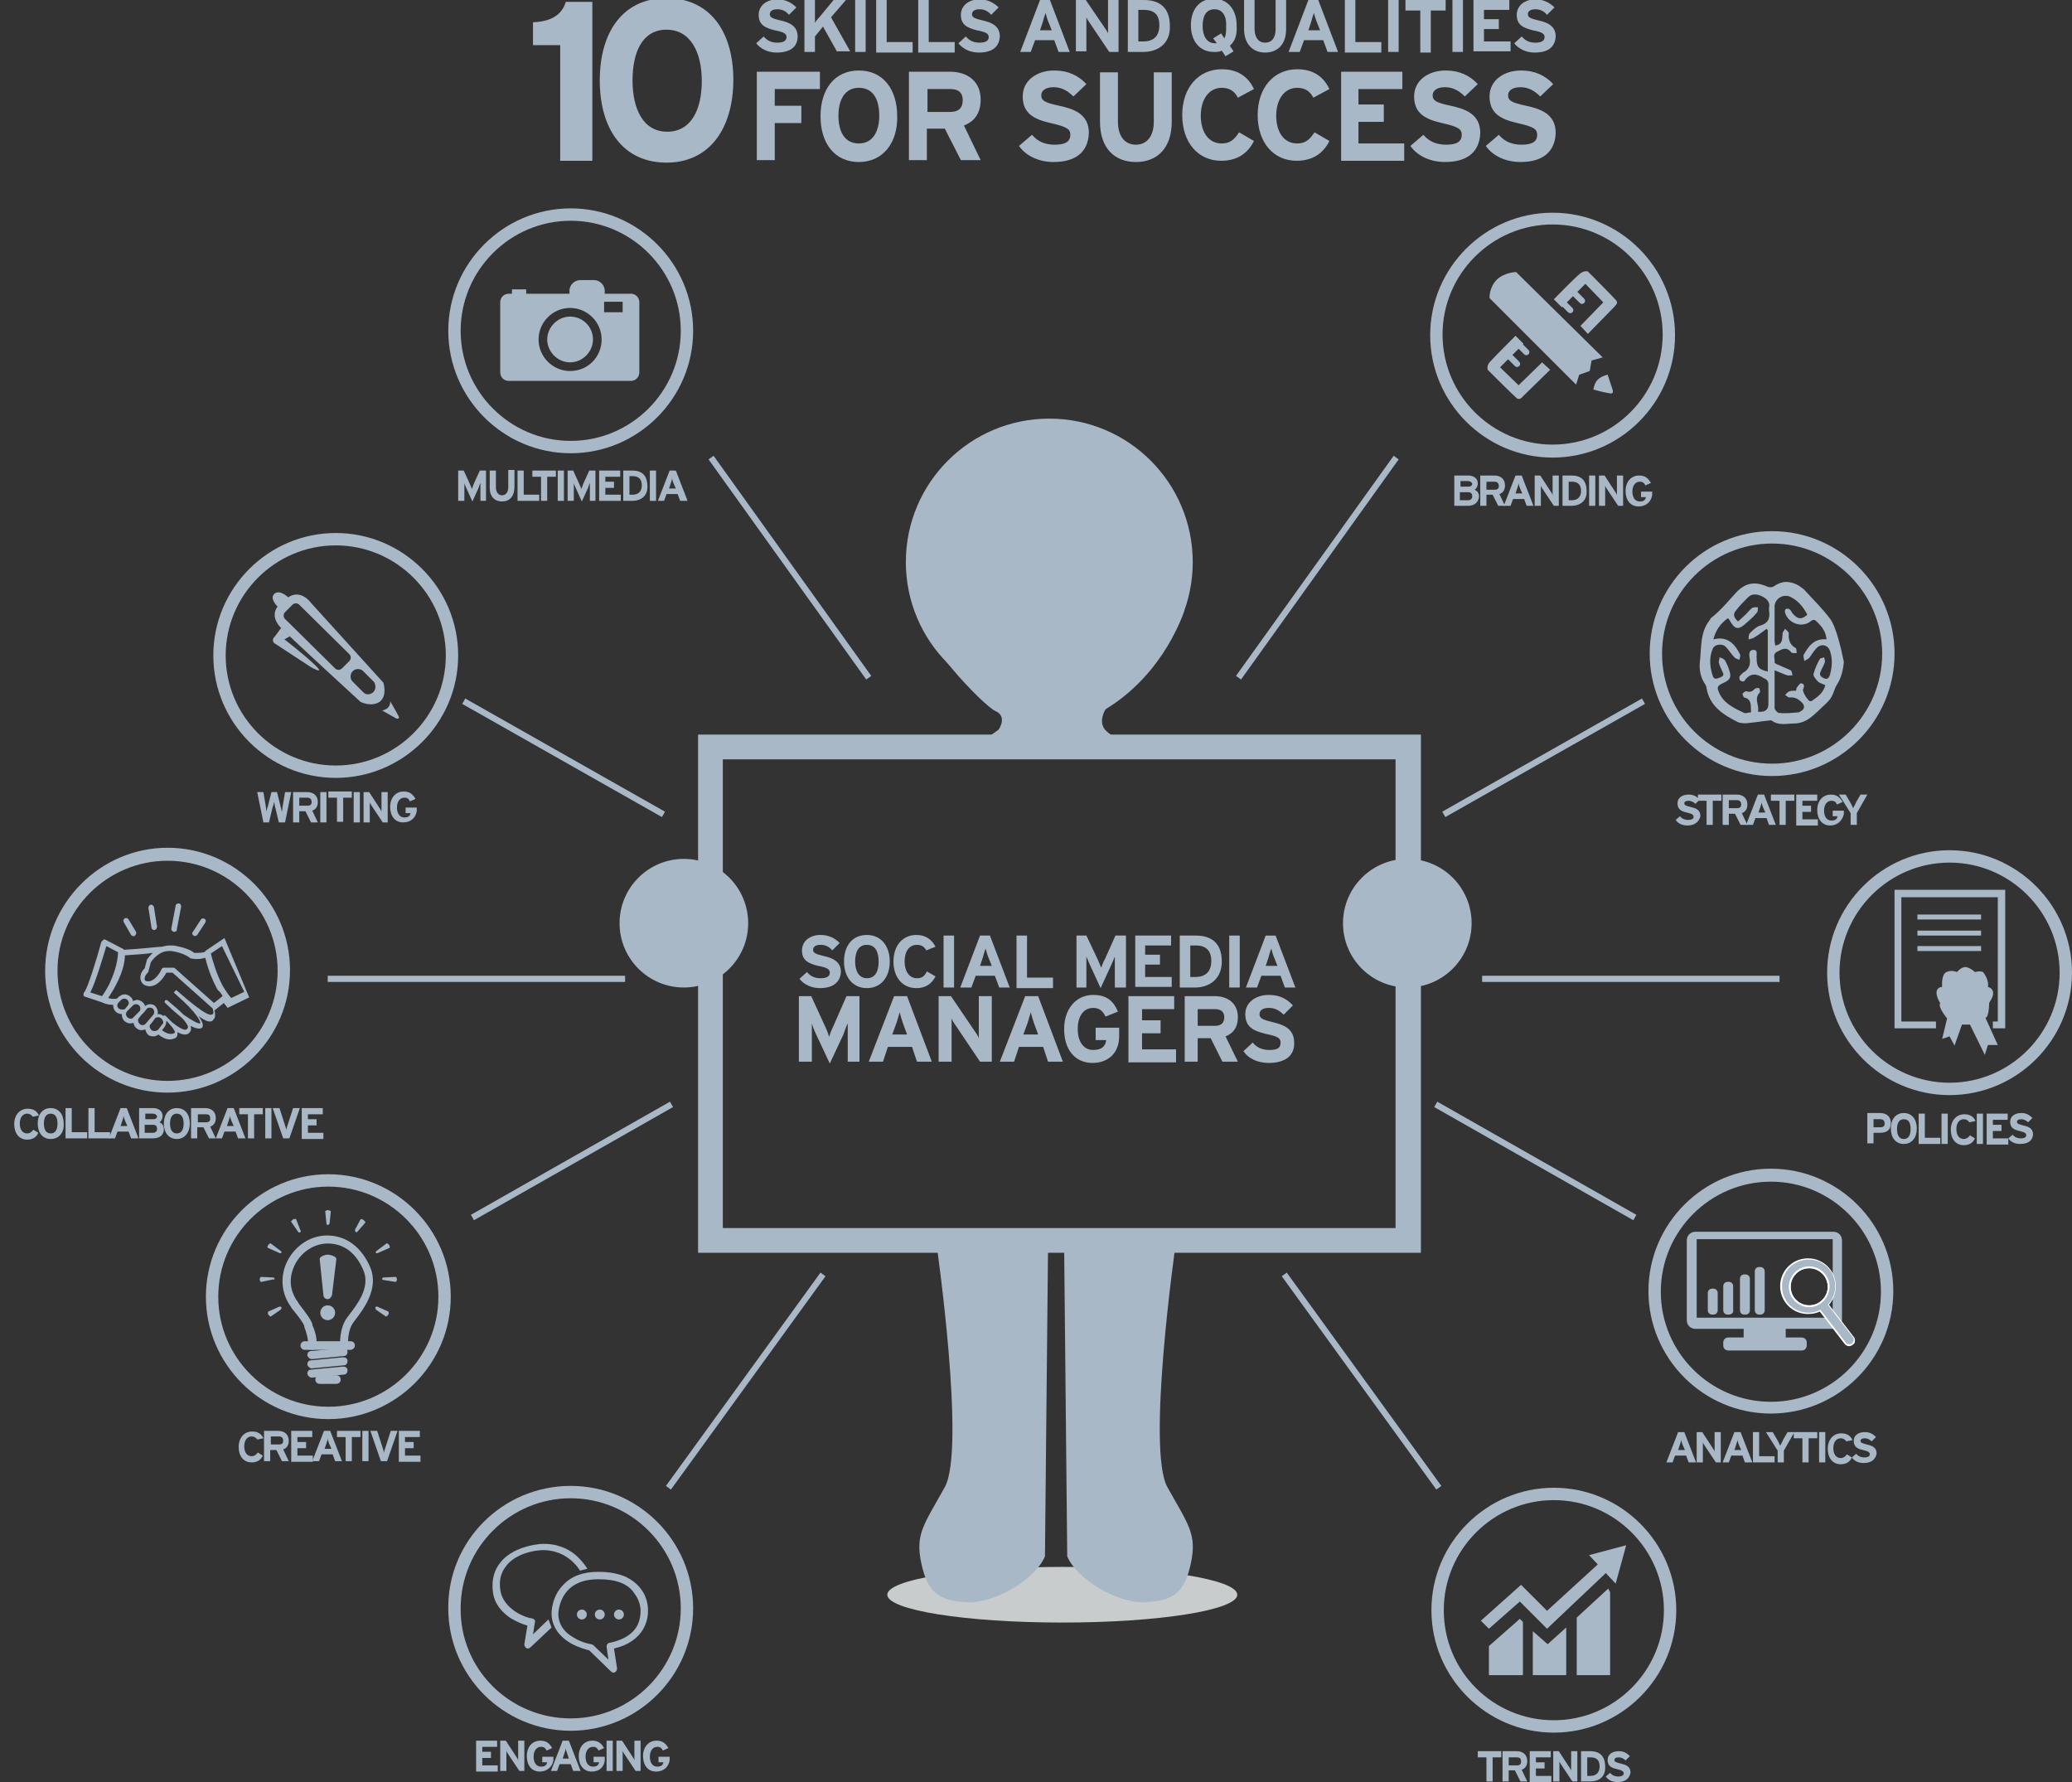 <?xml version="1.0" encoding="utf-8"?>
<!-- Generator: Adobe Illustrator 18.0.0, SVG Export Plug-In . SVG Version: 6.00 Build 0)  -->
<!DOCTYPE svg PUBLIC "-//W3C//DTD SVG 1.1//EN" "http://www.w3.org/Graphics/SVG/1.1/DTD/svg11.dtd">
<svg version="1.1" id="Layer_1" xmlns="http://www.w3.org/2000/svg" xmlns:xlink="http://www.w3.org/1999/xlink" x="0px" y="0px"
	 viewBox="0 0 335.1 288.2" enable-background="new 0 0 335.1 288.2" xml:space="preserve">
<rect x="0" y="0" width="335.1" height="288.2" fill="#333333" stroke="none"/>
<ellipse fill="#C8CCCD" cx="171.8" cy="257.9" rx="28.3" ry="4.5"/>
<circle fill="#A9B8C6" cx="169.7" cy="90.9" r="23.2"/>
<path fill="#A9B8C6" d="M151.5,201.5c0,0,4.7,32.9,1.3,39c-3.4,6.1-4.8,7.6-3.8,12.3c1,4.7,2.8,6.1,7.3,6.3
	c4.4,0.3,11.1-3.6,12.7-7.4l0.5-50.2H151.5z"/>
<path fill="#A9B8C6" d="M190.1,201.5c0,0-4.7,32.9-1.3,39c3.4,6.1,4.8,7.6,3.8,12.3c-1,4.7-2.8,6.1-7.3,6.3
	c-4.4,0.3-11.1-3.6-12.7-7.4l-0.5-50.2H190.1z"/>
<g>
	<path fill="#A9B8C6" d="M225.7,122.8v75.8H116.9v-75.8H225.7 M229.7,118.8H112.9v83.8h116.9V118.8L229.7,118.8z"/>
</g>
<path fill="#A9B8C6" d="M148.6,98.8h42.9c0,0-3,10-12.7,15.9c0,0-1.3,2,0,3.4s4.5,2.4,4.5,2.4H158l3.5-2.5c0,0,1.5-2.1-0.5-3
	S148.4,103,148.6,98.8z"/>
<circle fill="#A9B8C6" cx="110.6" cy="149.3" r="10.4"/>
<circle fill="#A9B8C6" cx="227.6" cy="149.3" r="10.4"/>
<g>
	<g>
		<path fill="#A9B8C6" d="M27.1,137.1c10.9,0,19.8,8.9,19.8,19.8s-8.9,19.8-19.8,19.8S7.3,167.9,7.3,157S16.2,137.1,27.1,137.1z
			 M27.1,174.8c9.8,0,17.8-8,17.8-17.8s-8-17.8-17.8-17.8s-17.8,8-17.8,17.8S17.3,174.8,27.1,174.8z"/>
	</g>
</g>
<line fill="#A9B8C6" stroke="#A9B8C6" stroke-miterlimit="10" x1="108.1" y1="240.6" x2="133.1" y2="206.1"/>
<line fill="#A9B8C6" stroke="#A9B8C6" stroke-miterlimit="10" x1="76.4" y1="196.9" x2="108.6" y2="178.6"/>
<line fill="#A9B8C6" stroke="#A9B8C6" stroke-miterlimit="10" x1="75" y1="113.4" x2="107.3" y2="131.7"/>
<line fill="#A9B8C6" stroke="#A9B8C6" stroke-miterlimit="10" x1="140.5" y1="109.6" x2="115" y2="74"/>
<line fill="#A9B8C6" stroke="#A9B8C6" stroke-miterlimit="10" x1="53" y1="158.3" x2="101.1" y2="158.3"/>
<g>
	<g>
		<path fill="none" d="M24.7,163.1C24.7,163.1,24.7,163.1,24.7,163.1c-0.3-0.3-0.8-0.2-1,0.1l-0.4,0.5c0,0.1-0.1,0.2-0.2,0.2
			l-0.2,0.2l-0.4,0.5c-0.3,0.3-0.2,0.8,0.1,1c0,0,0,0,0,0c0.3,0.3,0.8,0.2,1-0.1l1.2-1.4C25,163.8,25,163.4,24.7,163.1z"/>
	</g>
	<g>
		<path fill="none" d="M22.7,163.4c0.1-0.1,0.1-0.2,0.1-0.4c0-0.2-0.1-0.4-0.2-0.5c-0.1-0.1-0.3-0.2-0.5-0.2c-0.2,0-0.4,0.1-0.5,0.2
			l-0.5,0.5c0,0,0,0,0,0l-0.4,0.4c0,0,0,0,0,0l0,0c-0.3,0.3-0.3,0.8,0,1c0.3,0.3,0.8,0.3,1,0l0.8-0.8L22.7,163.4z"/>
	</g>
	<g>
		<path fill="none" d="M26.3,165.2c0-0.2-0.1-0.4-0.3-0.5c-0.1-0.1-0.3-0.2-0.5-0.2c-0.2,0-0.4,0.1-0.6,0.3l-0.6,0.8
			c-0.1,0.1-0.2,0.3-0.2,0.5c0,0.2,0.1,0.4,0.3,0.5c0.3,0.3,0.8,0.2,1-0.1l0.6-0.8C26.3,165.6,26.3,165.4,26.3,165.2z"/>
	</g>
	<g>
		<path fill="none" d="M17.7,159.1c0.6-1.3,1.3-3,1.4-5.1l-1.9-1c-0.5,1.6-1.7,5.8-2.5,7.5l1.9,0.6C17,160.4,17.4,159.7,17.7,159.1z
			"/>
	</g>
	<g>
		<path fill="none" d="M20.7,162.6c0.3-0.3,0.3-0.8,0-1c-0.1-0.1-0.3-0.2-0.5-0.2c-0.2,0-0.4,0.1-0.5,0.2l-0.4,0.4
			c-0.3,0.3-0.3,0.8,0,1c0.3,0.3,0.8,0.3,1,0L20.7,162.6z"/>
	</g>
	<g>
		<path fill="none" d="M35.9,153l-1.8,1.2c0.2,0.8,0.8,3,1.9,5.2c0.6,1,1.1,1.7,1.4,2l2.1-1L35.9,153z"/>
	</g>
	<g>
		<path fill="none" d="M26.9,165.2c0,0.3-0.1,0.7-0.3,1l-0.4,0.5c0.5,0.4,1.4,0.8,2,0.5c0,0,0,0,0.1,0c0,0,0,0,0-0.1
			c0-0.1,0-0.5-0.8-1.4C27.2,165.5,27.1,165.3,26.9,165.2z"/>
	</g>
	<g>
		<path fill="none" d="M34.3,163.1l-6.4-5.7h-1c-0.3,0.6-1.3,2.2-2.7,2.2c-0.4,0-0.7-0.1-1-0.3c0,0-0.1,0-0.1-0.1c0,0-0.4-0.4-0.4-1
			c0-0.5,0.2-1,0.7-1.5l0.4-1.5c0,0,0-0.1,0.1-0.1c0,0,0.3-0.5,0.8-0.9c-1.3,0.1-3.1,0.3-4.5,0.4c0,0.8-0.2,2.3-1.4,4.7
			c-0.5,1-0.9,1.8-1.3,2.2c0.3,0.1,0.8,0.1,1.4,0.1l0,0l0.3-0.3c0.2-0.3,0.6-0.4,1-0.4c0.3,0,0.7,0.1,0.9,0.4
			c0.2,0.2,0.3,0.5,0.4,0.7c0.2-0.1,0.4-0.2,0.7-0.2c0.3,0,0.7,0.1,0.9,0.4c0.2,0.2,0.3,0.4,0.4,0.6c0.2-0.2,0.5-0.3,0.8-0.3
			c0.3,0,0.6,0.1,0.8,0.3c0,0,0,0,0,0c0.4,0.3,0.5,0.8,0.4,1.3c0,0,0,0,0.1,0c0.3,0,0.6,0.1,0.8,0.3c0.1-0.1,0.3-0.1,0.4,0
			c0.4,0.4,0.7,0.7,1,1c1,0.9,2,1.5,2.3,1.2c0.2-0.2,0.3-0.3,0.3-0.4c0-0.4-0.4-0.9-1-1.5c-1.1-0.9-2.2-1.9-2.7-2.4
			c-0.1-0.1-0.1-0.3,0-0.4c0.1-0.1,0.3-0.1,0.4,0c1.1,0.9,2,1.7,2.6,2.3c1.2,0.9,2.2,1.6,2.7,1.4c0-0.3-0.3-1.4-4.1-4.8l0,0
			c-0.1-0.1-0.1-0.1-0.2-0.2l0.4-0.4c5.1,4.6,5.6,4.2,5.9,4l0,0c0.1-0.1,0.1-0.5,0-0.8C34.4,163.2,34.4,163.1,34.3,163.1z"/>
	</g>
	<g>
		<path fill="none" d="M32,155c-0.5,0-0.9-0.1-0.9-0.1c-0.1,0-0.2-0.1-0.2-0.1c0,0-0.9-0.8-3-1.1c-0.1,0-0.2,0-0.4,0
			c-1.6,0-2.7,1.4-2.9,1.8l-0.4,1.5c0,0.1-0.1,0.1-0.1,0.2c-0.7,0.7-0.5,1.2-0.4,1.3c0.2,0.1,0.4,0.1,0.5,0.1c1,0,1.8-1.4,2.1-1.9
			c0.1-0.2,0.2-0.3,0.4-0.3h1.5c0.1,0,0.2,0,0.3,0.1l6.3,5.6l1.4-1.1c-0.2-0.4-0.5-0.7-0.7-1.1c-0.8-1.3-1.6-3-2-5.2
			C33,154.9,32.5,155,32,155z"/>
	</g>
	<g>
		<path fill="#A9B8C6" d="M36.3,151.7l-3.1,2.1l0,0.1c-0.2,0.1-0.6,0.2-1.2,0.2c-0.3,0-0.5,0-0.6,0c-0.3-0.3-1.4-0.9-3.4-1.2
			c-0.2,0-0.3,0-0.5,0c-0.5,0-0.9,0.1-1.3,0.2c-0.5,0-3.9,0.4-6.2,0.5c0-0.1-0.1-0.2-0.2-0.2l-2.7-1.4c-0.1-0.1-0.3-0.1-0.4,0
			c-0.1,0.1-0.2,0.2-0.3,0.3c-0.8,2.9-2.2,7.5-2.8,8.2c-0.1,0.1-0.1,0.3-0.1,0.4c0,0.1,0.1,0.3,0.3,0.3l2.7,0.9
			c0.2,0.1,0.8,0.4,1.7,0.4c0,0,0.1,0,0.1,0c0,0.4,0.1,0.8,0.4,1.1c0.2,0.2,0.6,0.4,0.9,0.4c0,0,0.1,0,0.1,0c0,0.4,0.1,0.8,0.4,1.1
			c0.2,0.2,0.6,0.4,0.9,0.4c0.2,0,0.4,0,0.6-0.1c0,0.3,0.2,0.7,0.5,0.9c0,0,0,0,0,0c0.2,0.2,0.5,0.3,0.8,0.3c0.2,0,0.4-0.1,0.6-0.1
			c0.1,0.3,0.2,0.6,0.4,0.8c0.2,0.2,0.5,0.3,0.9,0.3c0.3,0,0.6-0.1,0.8-0.3c0.4,0.3,1.1,0.8,1.9,0.8c0.3,0,0.5-0.1,0.8-0.2
			c0.2-0.1,0.3-0.2,0.4-0.5c0-0.1,0-0.3,0-0.5c0.6,0.4,1.3,0.5,1.7,0.3c0.3-0.2,0.5-0.5,0.5-0.8c0-0.2,0-0.3-0.1-0.5
			c0.8,0.4,1.5,0.6,1.9,0.3c0,0,0,0,0,0c0,0,0.1-0.2,0.1-0.4c0-0.4-0.3-0.9-0.7-1.5c0.9,0.7,1.5,0.9,1.8,0.9c0.3,0,0.5-0.1,0.6-0.3
			l0,0c0.4-0.3,0.3-1,0.2-1.5l1.5-1.2c0.2,0.3,0.4,0.5,0.4,0.5l0.2,0.3l3.5-1.7L36.3,151.7z M17.2,153l1.9,1c-0.1,2-0.8,3.8-1.4,5.1
			c-0.3,0.6-0.7,1.3-1.2,2l-1.9-0.6C15.5,158.8,16.7,154.6,17.2,153z M19.2,163.1c-0.3-0.3-0.3-0.7,0-1l0.4-0.4
			c0.1-0.1,0.3-0.2,0.5-0.2c0.2,0,0.4,0.1,0.5,0.2c0.3,0.3,0.3,0.7,0,1l-0.4,0.5C19.9,163.3,19.5,163.3,19.2,163.1z M20.6,164.5
			c-0.3-0.3-0.3-0.7,0-1l0,0c0,0,0,0,0,0l0.4-0.4c0,0,0,0,0,0l0.5-0.5c0.1-0.1,0.3-0.2,0.5-0.2c0.2,0,0.4,0.1,0.5,0.2
			c0.1,0.1,0.2,0.3,0.2,0.5c0,0.1,0,0.3-0.1,0.4l-0.3,0.3l-0.8,0.8C21.4,164.8,20.9,164.8,20.6,164.5z M22.6,165.6
			C22.6,165.6,22.6,165.6,22.6,165.6c-0.3-0.3-0.4-0.7-0.1-1l0.4-0.5l0.2-0.2c0.1-0.1,0.1-0.1,0.2-0.2l0.4-0.5
			c0.2-0.3,0.7-0.3,1-0.1c0,0,0,0,0,0c0.3,0.3,0.3,0.7,0.1,1l-1.2,1.4C23.4,165.8,22.9,165.9,22.6,165.6z M24.5,166.6
			c-0.1-0.1-0.2-0.3-0.3-0.5c0-0.2,0-0.4,0.2-0.5l0.6-0.8c0.1-0.2,0.3-0.3,0.6-0.3c0.2,0,0.3,0.1,0.5,0.2c0.1,0.1,0.2,0.3,0.3,0.5
			c0,0.2,0,0.4-0.2,0.5l-0.6,0.8C25.3,166.8,24.8,166.8,24.5,166.6z M28.3,167C28.3,167,28.3,167.1,28.3,167
			C28.2,167.1,28.2,167.1,28.3,167c-0.7,0.5-1.6,0-2.1-0.4l0.4-0.5c0.2-0.3,0.3-0.6,0.3-1c0.2,0.1,0.3,0.3,0.5,0.5
			C28.3,166.6,28.3,166.9,28.3,167z M34.4,164L34.4,164c-0.3,0.2-0.8,0.6-5.9-3.9l-0.4,0.4c0.1,0.1,0.1,0.1,0.2,0.2l0,0
			c3.8,3.3,4.1,4.5,4.1,4.8c-0.4,0.1-1.4-0.5-2.7-1.4c-0.6-0.6-1.5-1.4-2.6-2.3c-0.1-0.1-0.3-0.1-0.4,0c-0.1,0.1-0.1,0.3,0,0.4
			c0.5,0.5,1.6,1.5,2.7,2.4c0.6,0.6,1,1.2,1,1.5c0,0.1,0,0.2-0.3,0.4c-0.3,0.2-1.3-0.4-2.3-1.2c-0.3-0.3-0.6-0.6-1-1
			c-0.1-0.1-0.3-0.1-0.4,0c-0.2-0.2-0.5-0.3-0.8-0.3c0,0,0,0-0.1,0c0.1-0.5-0.1-1-0.4-1.3c0,0,0,0,0,0c-0.2-0.2-0.5-0.3-0.8-0.3
			c-0.3,0-0.6,0.1-0.8,0.3c-0.1-0.2-0.2-0.4-0.4-0.6c-0.2-0.2-0.6-0.4-0.9-0.4c-0.2,0-0.5,0.1-0.7,0.2c0-0.3-0.2-0.5-0.4-0.7
			c-0.2-0.2-0.6-0.4-0.9-0.4c-0.4,0-0.7,0.2-1,0.4l-0.3,0.3l0,0c-0.6,0.1-1.1,0-1.4-0.1c0.3-0.5,0.8-1.2,1.3-2.2
			c1.2-2.3,1.4-3.9,1.4-4.7c1.4-0.1,3.2-0.2,4.5-0.4c-0.5,0.5-0.8,0.9-0.8,0.9c0,0,0,0.1-0.1,0.1l-0.4,1.5c-0.5,0.5-0.7,1-0.7,1.5
			c0,0.6,0.4,1,0.4,1c0,0,0.1,0,0.1,0.1c0.3,0.2,0.7,0.3,1,0.3c1.4,0,2.4-1.6,2.7-2.2h1l6.4,5.7c0,0,0.1,0.1,0.1,0.1
			C34.5,163.5,34.6,163.9,34.4,164z M36,161.1l-1.4,1.1l-6.3-5.6c-0.1-0.1-0.2-0.1-0.3-0.1h-1.5c-0.2,0-0.3,0.1-0.4,0.3
			c-0.2,0.5-1.1,1.9-2.1,1.9c-0.2,0-0.3,0-0.5-0.1c-0.1-0.1-0.3-0.6,0.4-1.3c0.1-0.1,0.1-0.1,0.1-0.2l0.4-1.5
			c0.2-0.3,1.3-1.8,2.9-1.8c0.1,0,0.2,0,0.4,0c2.1,0.3,3,1.1,3,1.1c0.1,0.1,0.1,0.1,0.2,0.1c0,0,0.4,0.1,0.9,0.1
			c0.6,0,1-0.1,1.4-0.2c0.5,2.1,1.3,3.9,2,5.2C35.5,160.3,35.8,160.7,36,161.1z M36,159.4c-1.1-2.1-1.7-4.4-1.9-5.2l1.8-1.2l3.6,7.4
			l-2.1,1C37.1,161.1,36.6,160.4,36,159.4z"/>
	</g>
	<g>
		<path fill="#A9B8C6" d="M21.2,151.2c0.1,0.1,0.2,0.2,0.4,0.2c0.1,0,0.2,0,0.2-0.1c0.2-0.1,0.3-0.4,0.2-0.6l-1.2-2
			c-0.1-0.2-0.4-0.3-0.6-0.2c-0.2,0.1-0.3,0.4-0.2,0.6L21.2,151.2z"/>
	</g>
	<g>
		<path fill="#A9B8C6" d="M31.3,151.3c0.1,0,0.2,0.1,0.2,0.1c0.1,0,0.3-0.1,0.4-0.2l1.3-2c0.1-0.2,0.1-0.5-0.1-0.6
			c-0.2-0.1-0.5-0.1-0.6,0.1l-1.3,2C31,150.9,31.1,151.2,31.3,151.3z"/>
	</g>
	<g>
		<path fill="#A9B8C6" d="M24.5,150c0,0.2,0.2,0.4,0.4,0.4c0,0,0,0,0.1,0c0.2,0,0.4-0.3,0.4-0.5l-0.5-3.2c0-0.2-0.3-0.4-0.5-0.4
			c-0.2,0-0.4,0.3-0.4,0.5L24.5,150z"/>
	</g>
	<g>
		<path fill="#A9B8C6" d="M28.1,150.7C28.1,150.7,28.1,150.7,28.1,150.7c0.3,0,0.5-0.1,0.5-0.4l0.7-3.7c0-0.2-0.1-0.5-0.4-0.5
			c-0.2,0-0.5,0.1-0.5,0.4l-0.7,3.7C27.7,150.4,27.8,150.6,28.1,150.7z"/>
	</g>
</g>
<g>
	<g>
		<g>
			<path fill="#A9B8C6" d="M245.2,44c0,0-1.8,0-3.1,1.2c-1.3,1.3-1.2,3-1.2,3l14,14l0.5-1.6l1.7-0.6l0.3-1.7l1.8-0.5L245.2,44z"/>
			<path fill="#A9B8C6" d="M245.6,62.3l-3-2.9l1.3-1.3l1.1,1.1c0.2,0.2,0.5,0.2,0.7,0c0.2-0.2,0.2-0.5,0-0.7l-1.1-1.1l1-1l0.9,0.9
				c0.2,0.2,0.5,0.2,0.7,0c0.2-0.2,0.2-0.5,0-0.7l-0.9-0.9l0.1-0.1l-1.3-1.3c0,0-3.7,3.7-4.2,4.3c-0.5,0.6-0.3,1.2-0.3,1.2
				s4.2,4.2,4.7,4.6c0.5,0.4,1-0.3,1-0.3l4.4-4.3l-1.3-1.2L245.6,62.3z"/>
			<path fill="#A9B8C6" d="M261.4,48.6c-0.4-0.5-4.6-4.7-4.6-4.7s-0.5-0.2-1.2,0.3s-4.3,4.2-4.3,4.2l1.3,1.3l0.1-0.1l0.9,0.9
				c0.2,0.2,0.5,0.2,0.7,0c0.2-0.2,0.2-0.5,0-0.7l-0.9-0.9l1-1l1.1,1.1c0.2,0.2,0.5,0.2,0.7,0c0.2-0.2,0.2-0.5,0-0.7l-1.1-1.1
				l1.3-1.3l2.9,3l-3.7,3.8l1.2,1.3l4.3-4.4C261.1,49.5,261.8,49.1,261.4,48.6z"/>
			<path fill="#A9B8C6" d="M260,60.6c0,0-1,0.2-1.6,0.8c-0.6,0.6-0.7,1.6-0.7,1.6s1.8,0.5,2.6,0.6c0.8,0.2,0.5-0.6,0.5-0.6L260,60.6
				z"/>
		</g>
		<g>
			<path fill="#A9B8C6" d="M251.1,74c-10.9,0-19.8-8.9-19.8-19.8s8.9-19.8,19.8-19.8s19.8,8.9,19.8,19.8S262,74,251.1,74z
				 M251.1,36.3c-9.8,0-17.8,8-17.8,17.8s8,17.8,17.8,17.8s17.8-8,17.8-17.8S260.9,36.3,251.1,36.3z"/>
		</g>
	</g>
	<g>
		<path fill="#A9B8C6" d="M237.4,81.8h-2.2v-4.9h2.2c1,0,1.6,0.5,1.6,1.3c0,0.4-0.2,0.8-0.5,1c0.4,0.2,0.7,0.5,0.7,1.1
			C239.1,81.3,238.4,81.8,237.4,81.8z M237.4,77.8h-1.2v0.9h1.3c0.4,0,0.6-0.2,0.6-0.5C238,78,237.8,77.8,237.4,77.8z M237.4,79.6
			h-1.3v1.3h1.3c0.5,0,0.7-0.3,0.7-0.6C238.1,79.8,237.9,79.6,237.4,79.6z"/>
		<path fill="#A9B8C6" d="M242.3,81.8l-0.9-1.8h-1v1.8h-1v-4.9h2.3c0.9,0,1.7,0.5,1.7,1.6c0,0.7-0.3,1.2-0.9,1.4l0.9,1.9H242.3z
			 M241.7,77.9h-1.3v1.3h1.3c0.5,0,0.7-0.2,0.7-0.6C242.4,78.1,242.1,77.9,241.7,77.9z"/>
		<path fill="#A9B8C6" d="M246.9,81.8l-0.4-1.1h-1.8l-0.4,1.1h-1.1l1.9-4.9h1l1.9,4.9H246.9z M245.8,78.9c-0.1-0.3-0.2-0.6-0.2-0.8
			c0,0.2-0.1,0.5-0.2,0.8l-0.3,0.9h1.1L245.8,78.9z"/>
		<path fill="#A9B8C6" d="M251.3,81.8l-1.8-2.7c-0.1-0.2-0.3-0.4-0.3-0.6c0,0.2,0,0.8,0,1.1v2.2h-1v-4.9h0.9l1.7,2.6
			c0.1,0.2,0.3,0.4,0.3,0.6c0-0.2,0-0.8,0-1.1v-2.1h1v4.9H251.3z"/>
		<path fill="#A9B8C6" d="M254.2,81.8h-1.5v-4.9h1.5c1.4,0,2.4,0.7,2.4,2.5C256.7,81.1,255.4,81.8,254.2,81.8z M254.2,77.9h-0.5v3
			h0.5c1,0,1.5-0.6,1.5-1.5C255.7,78.4,255.2,77.9,254.2,77.9z"/>
		<path fill="#A9B8C6" d="M257,81.8v-4.9h1v4.9H257z"/>
		<path fill="#A9B8C6" d="M261.7,81.8l-1.8-2.7c-0.1-0.2-0.3-0.4-0.3-0.6c0,0.2,0,0.8,0,1.1v2.2h-1v-4.9h0.9l1.7,2.6
			c0.1,0.2,0.3,0.4,0.3,0.6c0-0.2,0-0.8,0-1.1v-2.1h1v4.9H261.7z"/>
		<path fill="#A9B8C6" d="M265,81.9c-1.3,0-2.1-1-2.1-2.5c0-1.5,0.9-2.5,2.2-2.5c1,0,1.5,0.5,1.9,1.2l-0.9,0.4
			c-0.2-0.4-0.4-0.6-0.9-0.6c-0.7,0-1.2,0.6-1.2,1.6c0,0.9,0.4,1.6,1.2,1.6c0.7,0,0.9-0.3,1-0.7h-0.8v-0.9h1.8v0.6
			C267,81.2,266.2,81.9,265,81.9z"/>
	</g>
</g>
<g>
	<g>
		<path fill="#A9B8C6" d="M90.6,25.9V7.3h-4.4V3.6c2.9-0.1,4.7-1.2,5.3-3.3h4.3v25.7H90.6z"/>
		<path fill="#A9B8C6" d="M107.8,26.3c-7,0-10.8-5.4-10.8-13.3s3.8-13.3,10.8-13.3s10.8,5.4,10.8,13.2S114.8,26.3,107.8,26.3z
			 M107.8,4.8c-3.9,0-5.5,3.6-5.5,8.2s1.7,8.3,5.6,8.3s5.6-3.6,5.6-8.2S111.7,4.8,107.8,4.8z"/>
	</g>
	<g>
		<path fill="#A9B8C6" d="M125.6,8.5c-1.4,0-2.6-0.6-3.3-1.5l1.2-1.1c0.6,0.7,1.3,1,2.2,1c1,0,1.5-0.3,1.5-0.9
			c0-0.5-0.3-0.8-1.9-1.1c-1.6-0.4-2.6-0.9-2.6-2.5c0-1.5,1.3-2.5,3-2.5c1.3,0,2.3,0.5,3.1,1.3l-1.2,1.2c-0.5-0.6-1.1-0.9-1.9-0.9
			c-0.9,0-1.2,0.4-1.2,0.8c0,0.5,0.4,0.7,1.7,1c1.3,0.3,2.8,0.8,2.8,2.6C129,7.5,127.9,8.5,125.6,8.5z"/>
		<path fill="#A9B8C6" d="M135.4,8.4l-2.3-4.1l-1.3,1.6v2.5h-1.7V0h1.7v2.4c0,0.3,0,1.1,0,1.3c0.1-0.2,0.4-0.6,0.7-0.9l2.4-2.9h2
			l-2.5,2.9l3.1,5.5H135.4z"/>
		<path fill="#A9B8C6" d="M138.3,8.4V0h1.7v8.4H138.3z"/>
		<path fill="#A9B8C6" d="M141.7,8.4V0h1.7v6.8h4.2v1.7H141.7z"/>
		<path fill="#A9B8C6" d="M148.5,8.4V0h1.7v6.8h4.2v1.7H148.5z"/>
		<path fill="#A9B8C6" d="M158.3,8.5c-1.4,0-2.6-0.6-3.3-1.5l1.2-1.1c0.6,0.7,1.3,1,2.2,1c1,0,1.5-0.3,1.5-0.9
			c0-0.5-0.3-0.8-1.9-1.1c-1.6-0.4-2.6-0.9-2.6-2.5c0-1.5,1.3-2.5,3-2.5c1.3,0,2.3,0.5,3.1,1.3l-1.2,1.2c-0.5-0.6-1.1-0.9-1.9-0.9
			c-0.9,0-1.2,0.4-1.2,0.8c0,0.5,0.4,0.7,1.7,1c1.3,0.3,2.8,0.8,2.8,2.6C161.6,7.5,160.6,8.5,158.3,8.5z"/>
		<path fill="#A9B8C6" d="M171.2,8.4l-0.7-1.9h-3.1l-0.7,1.9H165l3.2-8.4h1.6l3.2,8.4H171.2z M169.5,3.4c-0.2-0.5-0.3-1-0.4-1.3
			c-0.1,0.3-0.3,0.8-0.4,1.3l-0.5,1.5h1.9L169.5,3.4z"/>
		<path fill="#A9B8C6" d="M179.4,8.4l-3.1-4.6c-0.2-0.3-0.5-0.7-0.6-1c0,0.3,0,1.4,0,1.8v3.7h-1.7V0h1.6l3,4.4
			c0.2,0.3,0.5,0.7,0.6,1c0-0.3,0-1.4,0-1.8V0h1.7v8.4H179.4z"/>
		<path fill="#A9B8C6" d="M184.9,8.4h-2.5V0h2.6c2.4,0,4.2,1.1,4.2,4.2C189.3,7.2,187.1,8.4,184.9,8.4z M185,1.6h-0.9v5.1h0.8
			c1.8,0,2.6-1,2.6-2.6C187.5,2.5,186.8,1.6,185,1.6z"/>
		<path fill="#A9B8C6" d="M198.9,7.4l0.6,0.9l-1.3,0.8l-0.6-0.9c-0.4,0.2-0.8,0.2-1.3,0.2c-2.3,0-3.7-1.8-3.7-4.3
			c0-2.6,1.4-4.3,3.7-4.3c2.3,0,3.7,1.8,3.7,4.3C200.1,5.7,199.7,6.7,198.9,7.4z M196.4,1.5c-1.4,0-1.9,1.2-1.9,2.7
			c0,1.5,0.6,2.8,2,2.8c0.1,0,0.2,0,0.3,0l-0.6-0.8l1.3-0.8l0.5,0.8c0.3-0.5,0.3-1.1,0.3-1.9C198.4,2.7,197.8,1.5,196.4,1.5z"/>
		<path fill="#A9B8C6" d="M204.6,8.5c-2,0-3.4-1.4-3.4-3.8V0h1.7v4.7c0,1.3,0.6,2.2,1.7,2.2s1.7-0.8,1.7-2.2V0h1.7v4.7
			C208,7.1,206.7,8.5,204.6,8.5z"/>
		<path fill="#A9B8C6" d="M214.7,8.4L214,6.5h-3.1l-0.7,1.9h-1.8l3.2-8.4h1.6l3.2,8.4H214.7z M212.9,3.4c-0.2-0.5-0.3-1-0.4-1.3
			c-0.1,0.3-0.3,0.8-0.4,1.3l-0.5,1.5h1.9L212.9,3.4z"/>
		<path fill="#A9B8C6" d="M217.5,8.4V0h1.7v6.8h4.2v1.7H217.5z"/>
		<path fill="#A9B8C6" d="M224.5,8.4V0h1.7v8.4H224.5z"/>
		<path fill="#A9B8C6" d="M231.4,1.7v6.8h-1.7V1.7h-2.4V0h6.5v1.7H231.4z"/>
		<path fill="#A9B8C6" d="M234.9,8.4V0h1.7v8.4H234.9z"/>
		<path fill="#A9B8C6" d="M238.3,8.4V0h5.8v1.6H240v1.5h2.4v1.6H240v2h4.3v1.6H238.3z"/>
		<path fill="#A9B8C6" d="M248.2,8.5c-1.4,0-2.6-0.6-3.3-1.5l1.2-1.1c0.6,0.7,1.3,1,2.2,1c1,0,1.5-0.3,1.5-0.9
			c0-0.5-0.3-0.8-1.9-1.1c-1.6-0.4-2.6-0.9-2.6-2.5c0-1.5,1.3-2.5,3-2.5c1.3,0,2.3,0.5,3.1,1.3l-1.2,1.2c-0.5-0.6-1.1-0.9-1.9-0.9
			c-0.9,0-1.2,0.4-1.2,0.8c0,0.5,0.4,0.7,1.7,1c1.3,0.3,2.8,0.8,2.8,2.6C251.5,7.5,250.5,8.5,248.2,8.5z"/>
	</g>
	<g>
		<path fill="#A9B8C6" d="M125.3,14.4v2.7h4.3v2.8h-4.3v6h-2.9V11.6h10.2v2.8H125.3z"/>
		<path fill="#A9B8C6" d="M138.9,26.2c-3.9,0-6.2-3-6.2-7.4c0-4.4,2.3-7.4,6.2-7.4s6.2,3,6.2,7.4C145.2,23.1,142.8,26.2,138.9,26.2z
			 M138.9,14.2c-2.3,0-3.3,2-3.3,4.5c0,2.6,1,4.5,3.3,4.5s3.3-2,3.3-4.5C142.2,16.2,141.3,14.2,138.9,14.2z"/>
		<path fill="#A9B8C6" d="M155.4,25.9l-2.6-5.1h-2.9v5.1h-2.9V11.6h6.7c2.7,0,4.9,1.5,4.9,4.5c0,2.1-0.9,3.5-2.7,4.2l2.7,5.6H155.4z
			 M153.7,14.4h-3.7v3.7h3.7c1.3,0,2-0.6,2-1.9C155.7,14.9,154.9,14.4,153.7,14.4z"/>
		<path fill="#A9B8C6" d="M170.4,26.2c-2.4,0-4.5-1-5.6-2.6l2.1-1.8c1,1.2,2.3,1.6,3.7,1.6c1.7,0,2.5-0.5,2.5-1.6
			c0-0.9-0.5-1.3-3.2-1.9c-2.6-0.6-4.5-1.5-4.5-4.3c0-2.6,2.3-4.2,5.1-4.2c2.2,0,3.9,0.8,5.2,2.2l-2.1,2c-0.9-0.9-1.9-1.5-3.2-1.5
			c-1.5,0-2,0.7-2,1.3c0,0.9,0.6,1.2,2.9,1.7c2.3,0.5,4.8,1.3,4.8,4.4C176,24.3,174.3,26.2,170.4,26.2z"/>
		<path fill="#A9B8C6" d="M183.7,26.2c-3.5,0-5.8-2.3-5.8-6.5v-8h2.9v8c0,2.3,1.1,3.7,2.9,3.7s2.9-1.4,2.9-3.7v-8h2.9v8
			C189.5,23.8,187.3,26.2,183.7,26.2z"/>
		<path fill="#A9B8C6" d="M200.2,15.8c-0.5-1-1.3-1.6-2.6-1.6c-2.1,0-3.4,1.9-3.4,4.5c0,2.6,1.2,4.5,3.4,4.5c1.3,0,2-0.6,2.8-1.8
			l2.4,1.4c-1,2-2.7,3.2-5.3,3.2c-3.7,0-6.3-2.9-6.3-7.4c0-4.4,2.6-7.4,6.4-7.4c2.7,0,4.3,1.3,5.2,3.2L200.2,15.8z"/>
		<path fill="#A9B8C6" d="M212.4,15.8c-0.5-1-1.3-1.6-2.6-1.6c-2.1,0-3.4,1.9-3.4,4.5c0,2.6,1.2,4.5,3.4,4.5c1.3,0,2-0.6,2.8-1.8
			l2.4,1.4c-1,2-2.7,3.2-5.3,3.2c-3.7,0-6.3-2.9-6.3-7.4c0-4.4,2.6-7.4,6.4-7.4c2.7,0,4.3,1.3,5.2,3.2L212.4,15.8z"/>
		<path fill="#A9B8C6" d="M216.9,25.9V11.6h9.9v2.8h-7.1v2.5h4.1v2.8h-4.1v3.5h7.4v2.8H216.9z"/>
		<path fill="#A9B8C6" d="M233.7,26.2c-2.4,0-4.5-1-5.6-2.6l2.1-1.8c1,1.2,2.3,1.6,3.7,1.6c1.7,0,2.5-0.5,2.5-1.6
			c0-0.9-0.5-1.3-3.2-1.9c-2.6-0.6-4.5-1.5-4.5-4.3c0-2.6,2.3-4.2,5.1-4.2c2.2,0,3.9,0.8,5.2,2.2l-2.1,2c-0.9-0.9-1.9-1.5-3.2-1.5
			c-1.5,0-2,0.7-2,1.3c0,0.9,0.6,1.2,2.9,1.7c2.3,0.5,4.8,1.3,4.8,4.4C239.3,24.3,237.6,26.2,233.7,26.2z"/>
		<path fill="#A9B8C6" d="M245.9,26.2c-2.4,0-4.5-1-5.6-2.6l2.1-1.8c1,1.2,2.3,1.6,3.7,1.6c1.7,0,2.5-0.5,2.5-1.6
			c0-0.9-0.5-1.3-3.2-1.9c-2.6-0.6-4.5-1.5-4.5-4.3c0-2.6,2.3-4.2,5.1-4.2c2.2,0,3.9,0.8,5.2,2.2l-2.1,2c-0.9-0.9-1.9-1.5-3.2-1.5
			c-1.5,0-2,0.7-2,1.3c0,0.9,0.6,1.2,2.9,1.7c2.3,0.5,4.8,1.3,4.8,4.4C251.5,24.3,249.8,26.2,245.9,26.2z"/>
	</g>
</g>
<g>
	<g>
		<path fill="#A9B8C6" d="M132.6,159.8c-1.4,0-2.6-0.6-3.3-1.5l1.2-1.1c0.6,0.7,1.3,1,2.2,1c1,0,1.5-0.3,1.5-0.9
			c0-0.5-0.3-0.8-1.9-1.1c-1.6-0.4-2.6-0.9-2.6-2.5c0-1.5,1.3-2.5,3-2.5c1.3,0,2.3,0.5,3.1,1.3l-1.2,1.2c-0.5-0.6-1.1-0.9-1.9-0.9
			c-0.9,0-1.2,0.4-1.2,0.8c0,0.5,0.4,0.7,1.7,1c1.3,0.3,2.8,0.8,2.8,2.6C135.9,158.7,134.9,159.8,132.6,159.8z"/>
		<path fill="#A9B8C6" d="M140.2,159.8c-2.3,0-3.7-1.8-3.7-4.3c0-2.6,1.4-4.3,3.7-4.3c2.3,0,3.7,1.8,3.7,4.3
			C143.9,158,142.5,159.8,140.2,159.8z M140.2,152.8c-1.4,0-1.9,1.2-1.9,2.7s0.6,2.7,1.9,2.7c1.4,0,1.9-1.2,1.9-2.7
			S141.6,152.8,140.2,152.8z"/>
		<path fill="#A9B8C6" d="M149.8,153.7c-0.3-0.6-0.8-0.9-1.5-0.9c-1.3,0-2,1.1-2,2.7c0,1.5,0.7,2.7,2,2.7c0.8,0,1.2-0.3,1.6-1.1
			l1.4,0.8c-0.6,1.2-1.6,1.9-3.1,1.9c-2.2,0-3.7-1.7-3.7-4.3c0-2.6,1.5-4.3,3.7-4.3c1.6,0,2.5,0.8,3.1,1.9L149.8,153.7z"/>
		<path fill="#A9B8C6" d="M152.6,159.7v-8.4h1.7v8.4H152.6z"/>
		<path fill="#A9B8C6" d="M161.6,159.7l-0.7-1.9h-3.1l-0.7,1.9h-1.8l3.2-8.4h1.6l3.2,8.4H161.6z M159.8,154.7
			c-0.2-0.5-0.3-1-0.4-1.3c-0.1,0.3-0.3,0.8-0.4,1.3l-0.5,1.5h1.9L159.8,154.7z"/>
		<path fill="#A9B8C6" d="M164.4,159.7v-8.4h1.7v6.8h4.2v1.7H164.4z"/>
		<path fill="#A9B8C6" d="M180.3,159.7v-3.1c0-0.5,0-1.5,0-1.9c-0.1,0.3-0.4,0.9-0.6,1.4l-1.7,3.7l-1.7-3.7
			c-0.2-0.5-0.5-1.1-0.6-1.4c0,0.3,0,1.4,0,1.9v3.1h-1.6v-8.4h1.6l1.8,3.8c0.2,0.5,0.5,1.1,0.6,1.4c0.1-0.3,0.3-0.9,0.6-1.4l1.7-3.8
			h1.7v8.4H180.3z"/>
		<path fill="#A9B8C6" d="M183.6,159.7v-8.4h5.8v1.6h-4.2v1.5h2.4v1.6h-2.4v2h4.3v1.6H183.6z"/>
		<path fill="#A9B8C6" d="M193.3,159.7h-2.5v-8.4h2.6c2.4,0,4.2,1.1,4.2,4.2C197.6,158.4,195.5,159.7,193.3,159.7z M193.4,152.9
			h-0.9v5.1h0.8c1.8,0,2.6-1,2.6-2.6C195.9,153.8,195.1,152.9,193.4,152.9z"/>
		<path fill="#A9B8C6" d="M198.8,159.7v-8.4h1.7v8.4H198.8z"/>
		<path fill="#A9B8C6" d="M207.8,159.7l-0.7-1.9H204l-0.7,1.9h-1.8l3.2-8.4h1.6l3.2,8.4H207.8z M206,154.7c-0.2-0.5-0.3-1-0.4-1.3
			c-0.1,0.3-0.3,0.8-0.4,1.3l-0.5,1.5h1.9L206,154.7z"/>
	</g>
	<g>
		<path fill="#A9B8C6" d="M137.1,171.7v-3.9c0-0.6,0-1.9,0-2.3c-0.2,0.4-0.5,1.2-0.7,1.8l-2.2,4.7l-2.2-4.7
			c-0.3-0.6-0.6-1.4-0.7-1.8c0,0.4,0,1.8,0,2.3v3.9h-2.1v-10.6h2l2.2,4.8c0.3,0.6,0.6,1.4,0.7,1.8c0.1-0.4,0.4-1.2,0.7-1.8l2.1-4.8
			h2.1v10.6H137.1z"/>
		<path fill="#A9B8C6" d="M148.3,171.7l-0.8-2.4h-3.9l-0.8,2.4h-2.3l4.1-10.6h2.1l4,10.6H148.3z M146,165.4
			c-0.2-0.6-0.4-1.3-0.5-1.7c-0.1,0.4-0.3,1-0.5,1.7l-0.7,1.9h2.4L146,165.4z"/>
		<path fill="#A9B8C6" d="M158.5,171.7l-3.9-5.8c-0.3-0.4-0.6-0.9-0.7-1.2c0,0.4,0,1.7,0,2.3v4.7h-2.1v-10.6h2l3.8,5.6
			c0.3,0.4,0.6,0.9,0.7,1.2c0-0.4,0-1.7,0-2.3v-4.5h2.1v10.6H158.5z"/>
		<path fill="#A9B8C6" d="M169.5,171.7l-0.8-2.4h-3.9l-0.8,2.4h-2.3l4.1-10.6h2.1l4,10.6H169.5z M167.2,165.4
			c-0.2-0.6-0.4-1.3-0.5-1.7c-0.1,0.4-0.3,1-0.5,1.7l-0.7,1.9h2.4L167.2,165.4z"/>
		<path fill="#A9B8C6" d="M176.7,171.9c-2.8,0-4.6-2.1-4.6-5.5c0-3.2,1.9-5.5,4.7-5.5c2.2,0,3.3,1,4,2.7l-2,0.8
			c-0.4-0.8-0.9-1.4-2-1.4c-1.6,0-2.5,1.4-2.5,3.4c0,2,0.9,3.4,2.5,3.4c1.5,0,2-0.7,2.1-1.6h-1.7v-2h3.8v1.4
			C181,170.3,179.2,171.9,176.7,171.9z"/>
		<path fill="#A9B8C6" d="M182.5,171.7v-10.6h7.4v2.1h-5.2v1.8h3v2.1h-3v2.6h5.5v2.1H182.5z"/>
		<path fill="#A9B8C6" d="M197.7,171.7l-1.9-3.8h-2.1v3.8h-2.1v-10.6h4.9c2,0,3.7,1.1,3.7,3.4c0,1.6-0.7,2.6-2,3.1l2,4.1H197.7z
			 M196.5,163.2h-2.8v2.7h2.8c1,0,1.5-0.5,1.5-1.4C198,163.6,197.4,163.2,196.5,163.2z"/>
		<path fill="#A9B8C6" d="M205.2,171.9c-1.8,0-3.3-0.7-4.1-1.9l1.5-1.4c0.7,0.9,1.7,1.2,2.7,1.2c1.3,0,1.8-0.3,1.8-1.2
			c0-0.7-0.4-1-2.4-1.4c-2-0.5-3.3-1.1-3.3-3.2c0-1.9,1.7-3.1,3.8-3.1c1.7,0,2.9,0.6,3.9,1.7l-1.5,1.5c-0.7-0.7-1.4-1.1-2.4-1.1
			c-1.1,0-1.5,0.5-1.5,1c0,0.7,0.5,0.9,2.1,1.3c1.7,0.4,3.5,1,3.5,3.3C209.4,170.5,208.1,171.9,205.2,171.9z"/>
	</g>
</g>
<g>
	<g>
		<g>
			<rect x="97.7" y="48.8" fill="none" width="3" height="1.7"/>
		</g>
		<g>
			<path fill="none" d="M92.2,49.8c-2.8,0-5.1,2.3-5.1,5.1c0,2.8,2.3,5.1,5.1,5.1c2.8,0,5.1-2.3,5.1-5.1
				C97.3,52.1,95.1,49.8,92.2,49.8z M92.2,58.6c-2,0-3.7-1.7-3.7-3.7s1.7-3.7,3.7-3.7s3.7,1.7,3.7,3.7S94.3,58.6,92.2,58.6z"/>
		</g>
		<g>
			<path fill="#A9B8C6" d="M92.2,51.2c-2,0-3.7,1.7-3.7,3.7s1.7,3.7,3.7,3.7s3.7-1.7,3.7-3.7S94.3,51.2,92.2,51.2z"/>
		</g>
		<g>
			<path fill="#A9B8C6" d="M102,47.5h-4.2V47c0-0.9-0.8-1.7-1.7-1.7h-2.3c-0.9,0-1.7,0.8-1.7,1.7v0.5h-7v-0.7h-2.3v0.7h-0.5
				c-0.8,0-1.4,0.6-1.4,1.4v11.3c0,0.8,0.6,1.4,1.4,1.4H102c0.8,0,1.4-0.6,1.4-1.4V48.9C103.4,48.1,102.8,47.5,102,47.5z M92.2,60
				c-2.8,0-5.1-2.3-5.1-5.1c0-2.8,2.3-5.1,5.1-5.1c2.8,0,5.1,2.3,5.1,5.1C97.3,57.7,95.1,60,92.2,60z M100.7,50.5h-3v-1.7h3V50.5z"
				/>
		</g>
	</g>
	<g>
		<g>
			<path fill="#A9B8C6" d="M92.3,73.3c-10.9,0-19.8-8.9-19.8-19.8s8.9-19.8,19.8-19.8s19.8,8.9,19.8,19.8S103.2,73.3,92.3,73.3z
				 M92.3,35.7c-9.8,0-17.8,8-17.8,17.8s8,17.8,17.8,17.8s17.8-8,17.8-17.8S102.1,35.7,92.3,35.7z"/>
		</g>
	</g>
	<g>
		<path fill="#A9B8C6" d="M77.7,81v-1.8c0-0.3,0-0.9,0-1.1c-0.1,0.2-0.2,0.5-0.3,0.8l-1,2.2l-1-2.2c-0.1-0.3-0.3-0.6-0.3-0.8
			c0,0.2,0,0.8,0,1.1V81h-1v-4.9H75l1,2.2c0.1,0.3,0.3,0.6,0.3,0.8c0.1-0.2,0.2-0.5,0.3-0.8l1-2.2h1V81H77.7z"/>
		<path fill="#A9B8C6" d="M81.2,81.1c-1.2,0-2-0.8-2-2.2v-2.8h1v2.7c0,0.8,0.4,1.3,1,1.3c0.6,0,1-0.5,1-1.3v-2.8h1v2.7
			C83.2,80.3,82.4,81.1,81.2,81.1z"/>
		<path fill="#A9B8C6" d="M83.7,81v-4.9h1V80h2.5v1H83.7z"/>
		<path fill="#A9B8C6" d="M88.5,77.1V81h-1v-3.9h-1.4v-1h3.8v1H88.5z"/>
		<path fill="#A9B8C6" d="M90.2,81v-4.9h1V81H90.2z"/>
		<path fill="#A9B8C6" d="M95.4,81v-1.8c0-0.3,0-0.9,0-1.1c-0.1,0.2-0.2,0.5-0.3,0.8l-1,2.2l-1-2.2c-0.1-0.3-0.3-0.6-0.3-0.8
			c0,0.2,0,0.8,0,1.1V81h-1v-4.9h0.9l1,2.2c0.1,0.3,0.3,0.6,0.3,0.8c0.1-0.2,0.2-0.5,0.3-0.8l1-2.2h1V81H95.4z"/>
		<path fill="#A9B8C6" d="M96.9,81v-4.9h3.4v1h-2.4v0.8h1.4v1h-1.4V80h2.5v1H96.9z"/>
		<path fill="#A9B8C6" d="M102.3,81h-1.5v-4.9h1.5c1.4,0,2.4,0.7,2.4,2.5C104.8,80.3,103.5,81,102.3,81z M102.3,77h-0.5v3h0.5
			c1,0,1.5-0.6,1.5-1.5C103.8,77.5,103.3,77,102.3,77z"/>
		<path fill="#A9B8C6" d="M105.1,81v-4.9h1V81H105.1z"/>
		<path fill="#A9B8C6" d="M110,81l-0.4-1.1h-1.8l-0.4,1.1h-1l1.9-4.9h1l1.9,4.9H110z M108.9,78.1c-0.1-0.3-0.2-0.6-0.2-0.8
			c0,0.2-0.1,0.5-0.2,0.8l-0.3,0.9h1.1L108.9,78.1z"/>
	</g>
</g>
<g>
	<g>
		<path fill="#A9B8C6" d="M298.2,107c-0.1,1.3-0.4,2.6-1.1,3.7c-0.4,0.6-0.5,1.3-0.9,2c-0.2,0.4-0.6,0.8-0.9,1.1
			c-0.9,0.8-1.7,1.7-2.7,2.4c-0.7,0.5-1.6,0.8-2.4,0.8c-1.2,0-2.6,0.4-3.7-0.5c0,0-0.1,0-0.2,0c-1.1,0.1-2.2,0.3-3.3,0.4
			c-0.6,0.1-1.4,0.1-1.9-0.1c-2.4-1.2-4.6-2.6-5.1-5.5c0-0.2-0.1-0.4-0.2-0.6c-0.7-1-1-2.2-0.9-3.5c0.3-2.4,0-4.9,1.6-6.9
			c0.1-0.2,0.2-0.4,0.4-0.5c1.5-1.2,2.7-2.7,4-4.1c1.5-1.5,3-1.7,5-0.8c0.3,0.1,0.8,0.1,1-0.1c1.3-0.9,2.6-0.9,4-0.1
			c0.4,0.3,0.8,0.5,1.1,0.9c1.4,1.5,2.8,2.9,4,4.5c0.5,0.7,0.8,1.6,1.1,2.5C297.6,104.2,297.9,105.6,298.2,107z M277.1,103.4
			c2.3-0.6,3.5,0.8,4.3,2.4c0.1,0.2,0,0.6-0.1,0.9c-0.3-0.1-0.6-0.2-0.8-0.4c-0.5-0.5-0.9-1.2-1.4-1.7c-0.6-0.6-1.8-0.4-2.1,0.3
			c-0.6,1.4-0.5,2.9,0,4.4c0.2,0.6,0.6,0.5,1.1,0.3c0.5-0.2,0.8-0.4,0.5-0.9c-0.2-0.5-0.5-1-0.6-1.5c-0.1-0.2,0.1-0.6,0.1-0.9
			c0.3,0.1,0.6,0.2,0.8,0.4c0.3,0.4,0.4,0.8,0.6,1.2c0.6,1.6,0.5,2-1.1,2.7c-0.6,0.3-0.7,0.6-0.5,1.1c0.7,2,2.5,2.8,4.2,3.6
			c0.3,0.1,0.7-0.1,1.1-0.1c-0.1-1,0.2-2.1-1.1-2.4c-0.1,0-0.3-0.5-0.3-0.6c0.2-0.2,0.5-0.5,0.7-0.4c0.6,0.2,0.9,0,1.3-0.4
			c0.1-0.1,0.6-0.2,0.7-0.1c0.1,0.1,0.2,0.6,0.1,0.7c-1,1,0,2.1-0.3,3.1c1.2,0.1,1.7-0.3,1.7-1.3c0-1,0-2.1,0-3.1
			c0-0.5-0.2-0.8-0.7-1c-1.2-0.8-2.2-0.9-3.1,0.3c-0.1,0.1-0.1,0.2-0.2,0.2c-0.2,0-0.4,0-0.6-0.2c-0.1-0.1-0.1-0.4-0.1-0.5
			c0.1-0.3,0.4-0.5,0.6-0.7c0.9-0.5,1.2-1.2,1.1-2.2c-0.1-0.5-0.3-1.5,0.6-1.5c0.8,0,0.4,0.9,0.5,1.4c0,1.4,0.4,1.8,1.8,2.1
			c0-2.2,0-4.4,0-6.7c-0.1-0.1-0.1-0.1-0.2-0.2c-0.7,0.5-1.3,1-2,1.4c-0.3,0.2-0.6,0.2-0.9,0.3c0-0.3,0-0.8,0.2-1
			c0.5-0.5,1-1,1.6-1.2c1.4-0.4,1.7-1.2,1.5-2.5c0-0.1,0-0.2,0-0.4c0.2-0.9-0.3-1.4-1-1.8c-0.8-0.4-1.7-0.6-2.4,0.1
			c-0.7,0.7-1.4,1.4-2,2.2c-0.5,0.6-0.2,1.2,0.4,1.7c0.4-0.4,0.8-0.7,1.2-1.1c0.4-0.4,0.7-0.8,1.1-1.1c0.2-0.1,0.6-0.1,0.9-0.1
			c0,0.3,0,0.7-0.1,0.8c-0.5,0.6-1,1.1-1.6,1.6c-1.5,1.4-2,1.3-3-0.5c0,0-0.1-0.1-0.2-0.1C278.2,100.9,277.5,101.9,277.1,103.4z
			 M295.2,110.8c-0.4-0.2-0.9-0.3-1.2-0.6c-0.3-0.3-0.8-0.9-0.7-1.2c0.2-0.8,0.6-1.7,1-2.4c0.1-0.2,0.5-0.2,0.7-0.3
			c0.1,0.3,0.2,0.6,0.1,0.9c-0.2,0.5-0.5,1-0.7,1.5c-0.2,0.6,0.2,0.8,0.6,1c0.5,0.2,0.7,0,0.9-0.4c0.4-1.3,0.5-2.6,0.1-3.9
			c-0.3-1.1-1.4-1.4-2.2-0.6c-0.5,0.5-0.8,1.1-1.2,1.6c-0.2,0.2-0.5,0.3-0.8,0.5c0-0.3-0.2-0.8-0.1-1c0.8-1.4,1.7-2.7,3.7-2.5
			c-0.1-1.3-0.8-2.1-1.5-2.8c-0.4-0.4-0.6-0.5-1.1-0.1c-1.4,1.1-3.6,0.3-4.1-1.4c-0.1-0.2,0-0.6,0.1-0.6c0.2-0.1,0.5-0.1,0.7,0.1
			c0.2,0.2,0.3,0.5,0.5,0.7c0.8,0.9,1.4,0.9,2.3,0.1c-0.6-1.1-1.4-2.2-2.6-2.8c-1.2-0.7-2.7,0.2-2.7,1.5c0,1.9,0,3.7,0,5.6
			c0,0.2,0.1,0.5,0.1,0.7c1.3-0.2,1.1-1.1,1.2-2c0-0.2,0.3-0.5,0.4-0.7c0.2,0.2,0.6,0.5,0.6,0.7c-0.1,1.1,0.2,1.9,1.1,2.4
			c0.2,0.1,0.1,0.6,0.2,0.8c-0.3,0-0.7,0.1-0.9-0.1c-0.8-1-1.5-0.5-2.3-0.1c-0.8,0.4-0.3,1.1-0.4,1.7c0,0.2,0.5,0.4,0.8,0.5
			c0.6,0.3,1.2,0.5,1.8,0.8c0.2,0.1,0.2,0.5,0.3,0.8c-0.3,0-0.6,0.1-0.9,0c-0.6-0.2-1.2-0.5-2-0.8c0,2.2,0,4.2,0,6.1
			c0,0.3,0.5,0.8,0.7,0.8c1,0.1,2.1,0,3.2-0.1c0.1,0,0.3-0.2,0.4-0.2c0.6-0.4,0.6-0.9,0.1-1.4c-0.6-0.6-1.2-0.9-2-0.8
			c-0.2,0-0.5-0.3-0.7-0.4c0.2-0.2,0.4-0.5,0.7-0.6c0.3-0.1,0.7-0.1,1.1-0.1c0-0.2,0-0.4,0.1-0.5c0.2-0.3,0.5-0.7,0.7-0.7
			c0.6,0.1,0.5,0.6,0.3,1c-0.1,0.4,0.7,1.7,1.1,1.9c0.1,0,0.3,0,0.4-0.1C294.1,112.6,294.9,112,295.2,110.8z"/>
		<g>
			<path fill="#A9B8C6" d="M286.6,85.9c10.9,0,19.8,8.9,19.8,19.8s-8.9,19.8-19.8,19.8s-19.8-8.9-19.8-19.8S275.6,85.9,286.6,85.9z
				 M286.6,123.5c9.8,0,17.8-8,17.8-17.8s-8-17.8-17.8-17.8s-17.8,8-17.8,17.8S276.7,123.5,286.6,123.5z"/>
		</g>
	</g>
	<g>
		<path fill="#A9B8C6" d="M272.9,133.5c-0.8,0-1.5-0.3-1.9-0.9l0.7-0.6c0.3,0.4,0.8,0.6,1.3,0.6c0.6,0,0.9-0.2,0.9-0.5
			c0-0.3-0.2-0.5-1.1-0.7c-0.9-0.2-1.5-0.5-1.5-1.5c0-0.9,0.8-1.4,1.8-1.4c0.8,0,1.3,0.3,1.8,0.8l-0.7,0.7c-0.3-0.3-0.7-0.5-1.1-0.5
			c-0.5,0-0.7,0.2-0.7,0.4c0,0.3,0.2,0.4,1,0.6c0.8,0.2,1.6,0.4,1.6,1.5C274.8,132.8,274.2,133.5,272.9,133.5z"/>
		<path fill="#A9B8C6" d="M277,129.5v3.9h-1v-3.9h-1.4v-1h3.8v1H277z"/>
		<path fill="#A9B8C6" d="M281.5,133.4l-0.9-1.8h-1v1.8h-1v-4.9h2.3c0.9,0,1.7,0.5,1.7,1.6c0,0.7-0.3,1.2-0.9,1.4l0.9,1.9H281.5z
			 M280.9,129.4h-1.3v1.3h1.3c0.5,0,0.7-0.2,0.7-0.6C281.6,129.6,281.3,129.4,280.9,129.4z"/>
		<path fill="#A9B8C6" d="M286.1,133.4l-0.4-1.1h-1.8l-0.4,1.1h-1.1l1.9-4.9h1l1.9,4.9H286.1z M285.1,130.5
			c-0.1-0.3-0.2-0.6-0.2-0.8c0,0.2-0.1,0.5-0.2,0.8l-0.3,0.9h1.1L285.1,130.5z"/>
		<path fill="#A9B8C6" d="M288.8,129.5v3.9h-1v-3.9h-1.4v-1h3.8v1H288.8z"/>
		<path fill="#A9B8C6" d="M290.5,133.4v-4.9h3.4v1h-2.4v0.8h1.4v1h-1.4v1.2h2.5v1H290.5z"/>
		<path fill="#A9B8C6" d="M296,133.5c-1.3,0-2.1-1-2.1-2.5c0-1.5,0.9-2.5,2.2-2.5c1,0,1.5,0.5,1.9,1.2l-0.9,0.4
			c-0.2-0.4-0.4-0.6-0.9-0.6c-0.7,0-1.2,0.6-1.2,1.6c0,0.9,0.4,1.6,1.2,1.6c0.7,0,0.9-0.3,1-0.7h-0.8v-0.9h1.8v0.6
			C297.9,132.8,297.1,133.5,296,133.5z"/>
		<path fill="#A9B8C6" d="M300.3,131.5v1.9h-1v-1.9l-1.9-3h1.1l0.7,1.2c0.2,0.3,0.4,0.8,0.5,1c0.1-0.2,0.4-0.7,0.5-1l0.7-1.2h1.1
			L300.3,131.5z"/>
	</g>
</g>
<g>
	<g>
		<g>
			<g>
				<polygon fill="#A9B8C6" points="324.3,166.3 322.3,166.3 322.3,165.2 323.1,165.2 323.1,145.1 307.5,145.1 307.5,165.2 
					313.1,165.2 313.1,166.3 306.4,166.3 306.4,143.9 324.3,143.9 				"/>
			</g>
			<g>
				<path fill="#A9B8C6" d="M314.1,159.6c0,0-0.2-2,0.7-2.4c0.8-0.4,1.7,0,1.7,0s0.7-0.9,1.5-0.8c0.8,0.2,1.4,0.8,1.4,0.8
					s1.1-0.3,1.4,0.1s0.9,1.5,0.7,2.3c0,0,1.4,0.3,0.6,1.9l-0.4,0.7c0,0,0,2.3-0.6,2.4l2,4.4h-1.6l-0.5,1.6l-2.4-4.9h-1.3l-1.2,3.4
					l-0.8-1.5l-1.2,0.4l0.8-3.3c0,0-1.6-1.9-1.1-2.5C313.7,162.2,312.3,159.8,314.1,159.6z"/>
			</g>
			<g>
				<line fill="#A9B8C6" x1="310.1" y1="148.3" x2="320.3" y2="148.3"/>
				<rect x="310.1" y="147.9" fill="#A9B8C6" width="10.3" height="0.8"/>
			</g>
			<g>
				<line fill="#A9B8C6" x1="310.1" y1="150.9" x2="320.3" y2="150.9"/>
				<rect x="310.1" y="150.5" fill="#A9B8C6" width="10.3" height="0.8"/>
			</g>
			<g>
				<line fill="#A9B8C6" x1="310.1" y1="153.4" x2="320.3" y2="153.4"/>
				<rect x="310.1" y="153" fill="#A9B8C6" width="10.3" height="0.8"/>
			</g>
		</g>
		<g>
			<path fill="#A9B8C6" d="M315.3,137.5c10.9,0,19.8,8.9,19.8,19.8s-8.9,19.8-19.8,19.8s-19.8-8.9-19.8-19.8
				S304.4,137.5,315.3,137.5z M315.3,175.1c9.8,0,17.8-8,17.8-17.8s-8-17.8-17.8-17.8s-17.8,8-17.8,17.8S305.5,175.1,315.3,175.1z"
				/>
		</g>
	</g>
	<g>
		<path fill="#A9B8C6" d="M304,183.2H303v1.7h-1v-4.9h2.1c0.9,0,1.7,0.5,1.7,1.6C305.8,182.8,305.1,183.2,304,183.2z M304.1,181H303
			v1.3h1.1c0.5,0,0.7-0.2,0.7-0.6C304.8,181.2,304.5,181,304.1,181z"/>
		<path fill="#A9B8C6" d="M307.9,185c-1.3,0-2.1-1-2.1-2.5c0-1.5,0.8-2.5,2.1-2.5s2.1,1,2.1,2.5C310,184,309.2,185,307.9,185z
			 M307.9,181c-0.8,0-1.1,0.7-1.1,1.6c0,0.9,0.3,1.6,1.1,1.6c0.8,0,1.1-0.7,1.1-1.6C309,181.6,308.7,181,307.9,181z"/>
		<path fill="#A9B8C6" d="M310.3,185v-4.9h1v3.9h2.5v1H310.3z"/>
		<path fill="#A9B8C6" d="M314,185v-4.9h1v4.9H314z"/>
		<path fill="#A9B8C6" d="M318.5,181.5c-0.2-0.3-0.5-0.5-0.9-0.5c-0.7,0-1.2,0.6-1.2,1.6c0,0.9,0.4,1.6,1.2,1.6c0.4,0,0.7-0.2,1-0.6
			l0.8,0.5c-0.3,0.7-0.9,1.1-1.8,1.1c-1.3,0-2.1-1-2.1-2.5c0-1.5,0.9-2.5,2.2-2.5c0.9,0,1.5,0.4,1.8,1.1L318.5,181.5z"/>
		<path fill="#A9B8C6" d="M319.7,185v-4.9h1v4.9H319.7z"/>
		<path fill="#A9B8C6" d="M321.3,185v-4.9h3.4v1h-2.4v0.8h1.4v1h-1.4v1.2h2.5v1H321.3z"/>
		<path fill="#A9B8C6" d="M326.7,185c-0.8,0-1.5-0.3-1.9-0.9l0.7-0.6c0.3,0.4,0.8,0.6,1.3,0.6c0.6,0,0.9-0.2,0.9-0.5
			c0-0.3-0.2-0.5-1.1-0.7c-0.9-0.2-1.5-0.5-1.5-1.5c0-0.9,0.8-1.4,1.8-1.4c0.8,0,1.3,0.3,1.8,0.8l-0.7,0.7c-0.3-0.3-0.7-0.5-1.1-0.5
			c-0.5,0-0.7,0.2-0.7,0.4c0,0.3,0.2,0.4,1,0.6c0.8,0.2,1.6,0.4,1.6,1.5C328.7,184.4,328.1,185,326.7,185z"/>
	</g>
</g>
<g>
	<g>
		<g>
			<g>
				<path fill="#A9B8C6" d="M284.7,212.6h-0.2c-0.4,0-0.7-0.3-0.7-0.7v-6.3c0-0.4,0.3-0.7,0.7-0.7h0.2c0.4,0,0.7,0.3,0.7,0.7v6.3
					C285.4,212.3,285.1,212.6,284.7,212.6z"/>
			</g>
			<g>
				<path fill="#A9B8C6" d="M282.3,212.6h-0.2c-0.4,0-0.7-0.3-0.7-0.7v-5.1c0-0.4,0.3-0.7,0.7-0.7h0.2c0.4,0,0.7,0.3,0.7,0.7v5.1
					C283,212.3,282.7,212.6,282.3,212.6z"/>
			</g>
			<g>
				<path fill="#A9B8C6" d="M277.1,212.6h-0.2c-0.4,0-0.7-0.3-0.7-0.7v-2.8c0-0.4,0.3-0.7,0.7-0.7h0.2c0.4,0,0.7,0.3,0.7,0.7v2.8
					C277.8,212.3,277.5,212.6,277.1,212.6z"/>
			</g>
			<g>
				<path fill="#A9B8C6" d="M279.6,212.6h-0.2c-0.4,0-0.7-0.3-0.7-0.7v-3.9c0-0.4,0.3-0.7,0.7-0.7h0.2c0.4,0,0.7,0.3,0.7,0.7v3.9
					C280.4,212.3,280,212.6,279.6,212.6z"/>
			</g>
			<g>
				<g>
					<rect x="274.5" y="200.5" fill="none" width="22" height="12.7"/>
				</g>
				<g>
					<path fill="#A9B8C6" d="M296.5,199.2h-22.3c-0.8,0-1.4,0.6-1.4,1.4v12.9c0,0.8,0.6,1.4,1.4,1.4h7.8v1.4h-2.5
						c-0.5,0-0.8,0.4-0.8,0.8v0.5c0,0.5,0.4,0.8,0.8,0.8h2.5v0h6.8v0h2.6c0.5,0,0.8-0.4,0.8-0.8v-0.5c0-0.5-0.4-0.8-0.8-0.8h-2.6
						v-1.4h7.7c0.8,0,1.4-0.6,1.4-1.4v-12.9C297.9,199.8,297.3,199.2,296.5,199.2z M296.4,213.1h-22v-12.7h22V213.1z"/>
				</g>
			</g>
			<g>
				<g>
					<path fill="#FFFFFF" d="M292.6,211.4c-1.8,0-3.3-1.5-3.3-3.3c0-1.8,1.5-3.3,3.3-3.3c1.8,0,3.3,1.5,3.3,3.3
						C295.8,209.9,294.4,211.4,292.6,211.4z M292.6,205.1c-1.7,0-3,1.4-3,3c0,1.7,1.4,3,3,3c1.7,0,3-1.4,3-3
						C295.6,206.4,294.2,205.1,292.6,205.1z"/>
				</g>
				<g>
					<path fill="#A9B8C6" d="M299.7,216.2l-4-5.2c0.7-0.8,1.2-1.8,1.2-3c0-2.4-2-4.4-4.4-4.4c-2.4,0-4.4,2-4.4,4.4
						c0,2.4,2,4.4,4.4,4.4c0.7,0,1.3-0.2,1.9-0.4l4,5.3c0.3,0.4,0.8,0.4,1.2,0.1C300,217.1,300,216.6,299.7,216.2z M289.4,208.1
						c0-1.7,1.4-3.1,3.1-3.1s3.1,1.4,3.1,3.1c0,1.7-1.4,3.1-3.1,3.1S289.4,209.8,289.4,208.1z"/>
					<path fill="#FFFFFF" d="M299.1,217.7L299.1,217.7c-0.3,0-0.6-0.1-0.8-0.4l-4-5.2c-0.6,0.3-1.2,0.4-1.9,0.4
						c-2.5,0-4.5-2-4.5-4.5c0-2.5,2-4.5,4.5-4.5s4.5,2,4.5,4.5c0,1.1-0.4,2.2-1.1,3l4,5.2c0.2,0.2,0.2,0.4,0.2,0.7
						c0,0.3-0.2,0.5-0.4,0.6C299.5,217.6,299.3,217.7,299.1,217.7z M294.4,211.8l4.1,5.3c0.1,0.2,0.3,0.3,0.6,0.3l0,0
						c0.2,0,0.3-0.1,0.4-0.1c0.1-0.1,0.2-0.3,0.3-0.5c0-0.2,0-0.4-0.1-0.5l-4.1-5.3l0.1-0.1c0.7-0.8,1.1-1.8,1.1-2.9
						c0-2.4-1.9-4.3-4.3-4.3s-4.3,1.9-4.3,4.3c0,2.4,1.9,4.3,4.3,4.3C293.1,212.3,293.7,212.2,294.4,211.8L294.4,211.8z
						 M292.6,211.4c-1.8,0-3.3-1.5-3.3-3.3c0-1.8,1.5-3.3,3.3-3.3c1.8,0,3.3,1.5,3.3,3.3C295.8,209.9,294.4,211.4,292.6,211.4z
						 M292.6,205.1c-1.7,0-3,1.4-3,3c0,1.7,1.4,3,3,3c1.7,0,3-1.4,3-3C295.6,206.4,294.2,205.1,292.6,205.1z"/>
				</g>
			</g>
		</g>
		<g>
			<path fill="#A9B8C6" d="M286.4,189c10.9,0,19.8,8.9,19.8,19.8s-8.9,19.8-19.8,19.8s-19.8-8.9-19.8-19.8S275.5,189,286.4,189z
				 M286.4,226.7c9.8,0,17.8-8,17.8-17.8s-8-17.8-17.8-17.8s-17.8,8-17.8,17.8S276.6,226.7,286.4,226.7z"/>
		</g>
	</g>
	<g>
		<path fill="#A9B8C6" d="M273.1,236.5l-0.4-1.1h-1.8l-0.4,1.1h-1l1.9-4.9h1l1.9,4.9H273.1z M272.1,233.6c-0.1-0.3-0.2-0.6-0.2-0.8
			c0,0.2-0.1,0.5-0.2,0.8l-0.3,0.9h1.1L272.1,233.6z"/>
		<path fill="#A9B8C6" d="M277.5,236.5l-1.8-2.7c-0.1-0.2-0.3-0.4-0.3-0.6c0,0.2,0,0.8,0,1.1v2.2h-1v-4.9h0.9l1.7,2.6
			c0.1,0.2,0.3,0.4,0.3,0.6c0-0.2,0-0.8,0-1.1v-2.1h1v4.9H277.5z"/>
		<path fill="#A9B8C6" d="M282.2,236.5l-0.4-1.1H280l-0.4,1.1h-1l1.9-4.9h1l1.9,4.9H282.2z M281.2,233.6c-0.1-0.3-0.2-0.6-0.2-0.8
			c0,0.2-0.1,0.5-0.2,0.8l-0.3,0.9h1.1L281.2,233.6z"/>
		<path fill="#A9B8C6" d="M283.5,236.5v-4.9h1v3.9h2.5v1H283.5z"/>
		<path fill="#A9B8C6" d="M288.5,234.6v1.9h-1v-1.9l-1.9-3h1.1l0.7,1.2c0.2,0.3,0.4,0.8,0.5,1c0.1-0.2,0.4-0.7,0.5-1l0.7-1.2h1.1
			L288.5,234.6z"/>
		<path fill="#A9B8C6" d="M292.5,232.6v3.9h-1v-3.9h-1.4v-1h3.8v1H292.5z"/>
		<path fill="#A9B8C6" d="M294.2,236.5v-4.9h1v4.9H294.2z"/>
		<path fill="#A9B8C6" d="M298.6,233.1c-0.2-0.3-0.5-0.5-0.9-0.5c-0.7,0-1.2,0.6-1.2,1.6c0,0.9,0.4,1.6,1.2,1.6c0.4,0,0.7-0.2,1-0.6
			l0.8,0.5c-0.3,0.7-0.9,1.1-1.8,1.1c-1.3,0-2.1-1-2.1-2.5c0-1.5,0.9-2.5,2.2-2.5c0.9,0,1.5,0.4,1.8,1.1L298.6,233.1z"/>
		<path fill="#A9B8C6" d="M301.4,236.6c-0.8,0-1.5-0.3-1.9-0.9l0.7-0.6c0.3,0.4,0.8,0.6,1.3,0.6c0.6,0,0.9-0.2,0.9-0.5
			c0-0.3-0.2-0.5-1.1-0.7c-0.9-0.2-1.5-0.5-1.5-1.5c0-0.9,0.8-1.4,1.8-1.4c0.8,0,1.3,0.3,1.8,0.8l-0.7,0.7c-0.3-0.3-0.7-0.5-1.1-0.5
			c-0.5,0-0.7,0.2-0.7,0.4c0,0.3,0.2,0.4,1,0.6c0.8,0.2,1.6,0.4,1.6,1.5C303.3,236,302.7,236.6,301.4,236.6z"/>
	</g>
</g>
<g>
	<g>
		<g>
			<polygon fill="#A9B8C6" points="240.8,266.2 245.8,261.8 246.3,262.3 246.3,270.9 240.8,270.9 			"/>
			<polygon fill="#A9B8C6" points="247.9,263.8 247.9,270.9 253.3,270.9 253.3,263.2 250.3,265.9 			"/>
			<polygon fill="#A9B8C6" points="255,261.6 255,270.9 260.4,270.9 260.4,257.5 260.1,256.9 			"/>
			<polygon fill="#A9B8C6" points="240.8,263.4 245.8,259 250.2,263.4 259.7,254.4 261.3,256.1 263,249.9 257,251.5 258.4,253 
				250.2,260.5 246,256.3 239.5,262.1 			"/>
		</g>
		<g>
			<path fill="#A9B8C6" d="M251.3,240.6c10.9,0,19.8,8.9,19.8,19.8c0,10.9-8.9,19.8-19.8,19.8c-10.9,0-19.8-8.9-19.8-19.8
				C231.5,249.5,240.4,240.6,251.3,240.6z M251.3,278.2c9.8,0,17.8-8,17.8-17.8c0-9.8-8-17.8-17.8-17.8c-9.8,0-17.8,8-17.8,17.8
				C233.5,270.3,241.5,278.2,251.3,278.2z"/>
		</g>
	</g>
	<g>
		<path fill="#A9B8C6" d="M241.4,284.2v3.9h-1v-3.9H239v-1h3.8v1H241.4z"/>
		<path fill="#A9B8C6" d="M245.9,288.1l-0.9-1.8h-1v1.8h-1v-4.9h2.3c0.9,0,1.7,0.5,1.7,1.6c0,0.7-0.3,1.2-0.9,1.4l0.9,1.9H245.9z
			 M245.3,284.2h-1.3v1.3h1.3c0.5,0,0.7-0.2,0.7-0.6C246,284.4,245.8,284.2,245.3,284.2z"/>
		<path fill="#A9B8C6" d="M247.4,288.1v-4.9h3.4v1h-2.4v0.8h1.4v1h-1.4v1.2h2.5v1H247.4z"/>
		<path fill="#A9B8C6" d="M254.3,288.1l-1.8-2.7c-0.1-0.2-0.3-0.4-0.3-0.6c0,0.2,0,0.8,0,1.1v2.2h-1v-4.9h0.9l1.7,2.6
			c0.1,0.2,0.3,0.4,0.3,0.6c0-0.2,0-0.8,0-1.1v-2.1h1v4.9H254.3z"/>
		<path fill="#A9B8C6" d="M257.2,288.1h-1.5v-4.9h1.5c1.4,0,2.4,0.7,2.4,2.5C259.7,287.4,258.5,288.1,257.2,288.1z M257.2,284.2
			h-0.5v3h0.5c1,0,1.5-0.6,1.5-1.5C258.7,284.7,258.3,284.2,257.2,284.2z"/>
		<path fill="#A9B8C6" d="M261.6,288.2c-0.8,0-1.5-0.3-1.9-0.9l0.7-0.6c0.3,0.4,0.8,0.6,1.3,0.6c0.6,0,0.9-0.2,0.9-0.5
			c0-0.3-0.2-0.5-1.1-0.7c-0.9-0.2-1.5-0.5-1.5-1.5c0-0.9,0.8-1.4,1.8-1.4c0.8,0,1.3,0.3,1.8,0.8l-0.7,0.7c-0.3-0.3-0.7-0.5-1.1-0.5
			c-0.5,0-0.7,0.2-0.7,0.4c0,0.3,0.2,0.4,1,0.6c0.8,0.2,1.6,0.4,1.6,1.5C263.5,287.6,262.9,288.2,261.6,288.2z"/>
	</g>
</g>
<g>
	<g>
		<g>
			<path fill="#A9B8C6" d="M62,110.4L50.3,97.5c0,0-1.6-2.3-3.7-0.9c0,0-1.3-1.3-2.2-0.6c-0.9,0.8,0.5,2.1,0.5,2.1s-1.4,1.5,0.6,3.5
				s12.8,11.9,12.8,11.9s1.7,0.9,3.1,0C62.7,112.5,62,110.4,62,110.4z M55.3,108.1c-0.3,0.3-0.8,0.3-1.1,0l-8.1-8
				c-0.3-0.3-0.3-0.8,0-1.1l1.2-1.2c0.3-0.3,0.8-0.3,1.1,0l8.1,8c0.3,0.3,0.3,0.8,0,1.1L55.3,108.1z M60.4,111.9L60.4,111.9
				c-0.5,0.5-1.2,0.5-1.6,0.1l-1.8-1.8c-0.4-0.4-0.4-1.2,0-1.6l0.1-0.1c0.4-0.4,1.2-0.4,1.6,0l1.8,1.8
				C60.8,110.8,60.8,111.5,60.4,111.9z"/>
		</g>
		<g>
			<path fill="#A9B8C6" d="M61.8,114.9l2.3,1.3c0,0,0.7,0.2,0.3-0.5c-0.3-0.6-1.3-2.3-1.3-2.3S63.3,114.6,61.8,114.9z"/>
		</g>
		<g>
			<path fill="#A9B8C6" d="M44.5,104.1l5.8,3.8c0,0,2.5,1.4,0.6-0.4c-1.9-1.8-4.9-4.1-4.9-4.1l0.9-0.5l-1.4-1.4l-1.1,1.5
				C44.3,103,43.8,103.7,44.5,104.1z"/>
		</g>
	</g>
	<g>
		<g>
			<path fill="#A9B8C6" d="M54.3,125.8c-10.9,0-19.8-8.9-19.8-19.8s8.9-19.8,19.8-19.8s19.8,8.9,19.8,19.8S65.2,125.8,54.3,125.8z
				 M54.3,88.2c-9.8,0-17.8,8-17.8,17.8s8,17.8,17.8,17.8s17.8-8,17.8-17.8S64.1,88.2,54.3,88.2z"/>
		</g>
	</g>
	<g>
		<path fill="#A9B8C6" d="M46.1,133h-1l-0.6-2.5c-0.1-0.3-0.1-0.7-0.2-0.8c0,0.2-0.1,0.6-0.2,0.8l-0.6,2.5h-0.9l-1-4.9h1l0.4,2.4
			c0,0.2,0.1,0.6,0.1,0.8c0-0.2,0.1-0.6,0.2-0.8l0.6-2.4h0.9l0.6,2.4c0.1,0.2,0.1,0.6,0.2,0.8c0-0.2,0.1-0.6,0.1-0.8l0.4-2.4h1
			L46.1,133z"/>
		<path fill="#A9B8C6" d="M50.3,133l-0.9-1.8h-1v1.8h-1v-4.9h2.3c0.9,0,1.7,0.5,1.7,1.6c0,0.7-0.3,1.2-0.9,1.4l0.9,1.9H50.3z
			 M49.7,129h-1.3v1.3h1.3c0.5,0,0.7-0.2,0.7-0.6C50.4,129.2,50.1,129,49.7,129z"/>
		<path fill="#A9B8C6" d="M51.8,133v-4.9h1v4.9H51.8z"/>
		<path fill="#A9B8C6" d="M55.5,129v3.9h-1V129h-1.4v-1h3.8v1H55.5z"/>
		<path fill="#A9B8C6" d="M57.2,133v-4.9h1v4.9H57.2z"/>
		<path fill="#A9B8C6" d="M61.9,133l-1.8-2.7c-0.1-0.2-0.3-0.4-0.3-0.6c0,0.2,0,0.8,0,1.1v2.2h-1v-4.9h0.9l1.7,2.6
			c0.1,0.2,0.3,0.4,0.3,0.6c0-0.2,0-0.8,0-1.1v-2.1h1v4.9H61.9z"/>
		<path fill="#A9B8C6" d="M65.2,133c-1.3,0-2.1-1-2.1-2.5c0-1.5,0.9-2.5,2.2-2.5c1,0,1.5,0.5,1.9,1.2l-0.9,0.4
			c-0.2-0.4-0.4-0.6-0.9-0.6c-0.7,0-1.2,0.6-1.2,1.6c0,0.9,0.4,1.6,1.2,1.6c0.7,0,0.9-0.3,1-0.7h-0.8v-0.9h1.8v0.6
			C67.2,132.3,66.4,133,65.2,133z"/>
	</g>
</g>
<g>
	<path fill="#A9B8C6" d="M5.3,180.6c-0.2-0.3-0.5-0.5-0.9-0.5c-0.7,0-1.2,0.6-1.2,1.6c0,0.9,0.4,1.6,1.2,1.6c0.4,0,0.7-0.2,1-0.6
		l0.8,0.5c-0.3,0.7-0.9,1.1-1.8,1.1c-1.3,0-2.1-1-2.1-2.5c0-1.5,0.9-2.5,2.2-2.5c0.9,0,1.5,0.4,1.8,1.1L5.3,180.6z"/>
	<path fill="#A9B8C6" d="M8.2,184.2c-1.3,0-2.1-1-2.1-2.5c0-1.5,0.8-2.5,2.1-2.5s2.1,1,2.1,2.5C10.4,183.1,9.6,184.2,8.2,184.2z
		 M8.2,180.1c-0.8,0-1.1,0.7-1.1,1.6c0,0.9,0.3,1.6,1.1,1.6c0.8,0,1.1-0.7,1.1-1.6C9.3,180.8,9,180.1,8.2,180.1z"/>
	<path fill="#A9B8C6" d="M10.6,184.1v-4.9h1v3.9h2.5v1H10.6z"/>
	<path fill="#A9B8C6" d="M14.3,184.1v-4.9h1v3.9h2.5v1H14.3z"/>
	<path fill="#A9B8C6" d="M21.2,184.1l-0.4-1.1H19l-0.4,1.1h-1l1.9-4.9h1l1.9,4.9H21.2z M20.2,181.2c-0.1-0.3-0.2-0.6-0.2-0.8
		c0,0.2-0.1,0.5-0.2,0.8l-0.3,0.9h1.1L20.2,181.2z"/>
	<path fill="#A9B8C6" d="M24.7,184.1h-2.2v-4.9h2.2c1,0,1.6,0.5,1.6,1.3c0,0.4-0.2,0.8-0.5,1c0.4,0.2,0.7,0.5,0.7,1.1
		C26.5,183.6,25.8,184.1,24.7,184.1z M24.7,180.1h-1.2v0.9h1.3c0.4,0,0.6-0.2,0.6-0.5C25.3,180.3,25.1,180.1,24.7,180.1z
		 M24.7,181.9h-1.3v1.3h1.3c0.5,0,0.7-0.3,0.7-0.6C25.4,182.1,25.2,181.9,24.7,181.9z"/>
	<path fill="#A9B8C6" d="M28.6,184.2c-1.3,0-2.1-1-2.1-2.5c0-1.5,0.8-2.5,2.1-2.5s2.1,1,2.1,2.5C30.7,183.1,29.9,184.2,28.6,184.2z
		 M28.6,180.1c-0.8,0-1.1,0.7-1.1,1.6c0,0.9,0.3,1.6,1.1,1.6c0.8,0,1.1-0.7,1.1-1.6C29.7,180.8,29.4,180.1,28.6,180.1z"/>
	<path fill="#A9B8C6" d="M33.8,184.1l-0.9-1.8h-1v1.8h-1v-4.9h2.3c0.9,0,1.7,0.5,1.7,1.6c0,0.7-0.3,1.2-0.9,1.4l0.9,1.9H33.8z
		 M33.3,180.2H32v1.3h1.3c0.5,0,0.7-0.2,0.7-0.6C34,180.3,33.7,180.2,33.3,180.2z"/>
	<path fill="#A9B8C6" d="M38.5,184.1l-0.4-1.1h-1.8l-0.4,1.1h-1l1.9-4.9h1l1.9,4.9H38.5z M37.4,181.2c-0.1-0.3-0.2-0.6-0.2-0.8
		c0,0.2-0.1,0.5-0.2,0.8l-0.3,0.9h1.1L37.4,181.2z"/>
	<path fill="#A9B8C6" d="M41.1,180.2v3.9h-1v-3.9h-1.4v-1h3.8v1H41.1z"/>
	<path fill="#A9B8C6" d="M42.9,184.1v-4.9h1v4.9H42.9z"/>
	<path fill="#A9B8C6" d="M46.8,184.1h-1l-1.7-4.9h1.1l0.9,2.8c0.1,0.3,0.2,0.6,0.2,0.8c0-0.2,0.1-0.5,0.2-0.8l0.9-2.8h1.1
		L46.8,184.1z"/>
	<path fill="#A9B8C6" d="M48.8,184.1v-4.9h3.4v1h-2.4v0.8h1.4v1h-1.4v1.2h2.5v1H48.8z"/>
</g>
<g>
	<g>
		<g>
			<g>
				<path fill="#A9B8C6" d="M99.2,270.5c-0.1,0-0.3-0.1-0.4-0.2l-3.5-3.4c-0.4-0.1-1.6-0.4-2.9-1.1c-2.1-1.2-3.2-2.9-3.2-4.9
					c0-0.1,0-2.7,1.9-4.6c1.3-1.4,3.2-2.1,5.6-2.1c0.1,0,0.1,0,0.2,0c1.7,0,3.1,0.3,4.3,0.8c1,0.5,1.8,1.1,2.4,1.9
					c1.2,1.5,1.2,3.2,1.2,3.5c0,0.5,0,1.7-0.8,3.1c-0.9,1.5-2.5,2.6-4.7,3.1l0.5,3.2c0,0.2-0.1,0.5-0.3,0.6
					C99.4,270.5,99.3,270.5,99.2,270.5z M96.9,255.4c-0.1,0-0.1,0-0.2,0c-2.7,0-4.6,1-5.6,2.8c-0.8,1.4-0.8,2.8-0.8,2.8
					c0,1.6,0.9,3,2.6,3.9c1.3,0.8,2.7,1,2.7,1c0.1,0,0.2,0.1,0.3,0.1l2.5,2.4l-0.3-2.1c0-0.3,0.2-0.6,0.4-0.6
					c3.4-0.7,5.1-2.4,5.1-5.2c0-0.2,0-1.5-1-2.8C101.6,256.1,99.6,255.4,96.9,255.4z"/>
			</g>
		</g>
		<g>
			<g>
				<path fill="#A9B8C6" d="M85.4,266.6c-0.1,0-0.2,0-0.3-0.1c-0.2-0.1-0.3-0.4-0.3-0.6l0.5-3c-0.7-0.2-1.7-0.6-2.7-1.2
					c-1.2-0.8-2.7-2.2-2.9-4.4c-0.2-1.8,0.2-3.4,1.3-4.7c1.3-1.6,3.6-2.6,6.3-2.9c2.7-0.2,4.6,0.8,5.7,1.7c1.2,1,2,2.3,2,2.3
					l-1.2,0.3c0,0-0.5-0.9-1.6-1.8c-1.4-1.1-3-1.6-4.8-1.5c-2.4,0.2-4.4,1.1-5.5,2.5c-0.9,1.1-1.2,2.4-1,3.8
					c0.2,1.8,1.4,2.9,2.4,3.6c1.2,0.8,2.4,1.1,2.6,1.1c0.2,0,0.3,0.1,0.5,0.2c0.1,0.1,0.2,0.3,0.1,0.5l-0.3,1.9l2.5-2.4l0.5,1.3
					l-3.4,3.2C85.7,266.5,85.5,266.6,85.4,266.6z"/>
			</g>
		</g>
		<g>
			<circle fill="#A9B8C6" cx="94.1" cy="261.1" r="0.8"/>
		</g>
		<g>
			<circle fill="#A9B8C6" cx="97" cy="261.1" r="0.8"/>
		</g>
		<g>
			<circle fill="#A9B8C6" cx="100.1" cy="261.1" r="0.8"/>
		</g>
	</g>
	<g>
		<g>
			<path fill="#A9B8C6" d="M92.3,240.3c10.9,0,19.8,8.9,19.8,19.8c0,10.9-8.9,19.8-19.8,19.8s-19.8-8.9-19.8-19.8
				C72.4,249.2,81.3,240.3,92.3,240.3z M92.3,277.9c9.8,0,17.8-8,17.8-17.8c0-9.8-8-17.8-17.8-17.8s-17.8,8-17.8,17.8
				C74.4,269.9,82.4,277.9,92.3,277.9z"/>
		</g>
	</g>
	<g>
		<path fill="#A9B8C6" d="M77,286.4v-4.9h3.4v1H78v0.8h1.4v1H78v1.2h2.5v1H77z"/>
		<path fill="#A9B8C6" d="M84,286.4l-1.8-2.7c-0.1-0.2-0.3-0.4-0.3-0.6c0,0.2,0,0.8,0,1.1v2.2h-1v-4.9h0.9l1.7,2.6
			c0.1,0.2,0.3,0.4,0.3,0.6c0-0.2,0-0.8,0-1.1v-2.1h1v4.9H84z"/>
		<path fill="#A9B8C6" d="M87.3,286.5c-1.3,0-2.1-1-2.1-2.5c0-1.5,0.9-2.5,2.2-2.5c1,0,1.5,0.5,1.9,1.2l-0.9,0.4
			c-0.2-0.4-0.4-0.6-0.9-0.6c-0.7,0-1.2,0.6-1.2,1.6c0,0.9,0.4,1.6,1.2,1.6c0.7,0,0.9-0.3,1-0.7h-0.8v-0.9h1.8v0.6
			C89.3,285.8,88.4,286.5,87.3,286.5z"/>
		<path fill="#A9B8C6" d="M92.7,286.4l-0.4-1.1h-1.8l-0.4,1.1h-1l1.9-4.9h1l1.9,4.9H92.7z M91.7,283.5c-0.1-0.3-0.2-0.6-0.2-0.8
			c0,0.2-0.1,0.5-0.2,0.8l-0.3,0.9H92L91.7,283.5z"/>
		<path fill="#A9B8C6" d="M95.7,286.5c-1.3,0-2.1-1-2.1-2.5c0-1.5,0.9-2.5,2.2-2.5c1,0,1.5,0.5,1.9,1.2l-0.9,0.4
			c-0.2-0.4-0.4-0.6-0.9-0.6c-0.7,0-1.2,0.6-1.2,1.6c0,0.9,0.4,1.6,1.2,1.6c0.7,0,0.9-0.3,1-0.7H96v-0.9h1.8v0.6
			C97.7,285.8,96.9,286.5,95.7,286.5z"/>
		<path fill="#A9B8C6" d="M98.1,286.4v-4.9h1v4.9H98.1z"/>
		<path fill="#A9B8C6" d="M102.8,286.4l-1.8-2.7c-0.1-0.2-0.3-0.4-0.3-0.6c0,0.2,0,0.8,0,1.1v2.2h-1v-4.9h0.9l1.7,2.6
			c0.1,0.2,0.3,0.4,0.3,0.6c0-0.2,0-0.8,0-1.1v-2.1h1v4.9H102.8z"/>
		<path fill="#A9B8C6" d="M106.1,286.5c-1.3,0-2.1-1-2.1-2.5c0-1.5,0.9-2.5,2.2-2.5c1,0,1.5,0.5,1.9,1.2l-0.9,0.4
			c-0.2-0.4-0.4-0.6-0.9-0.6c-0.7,0-1.2,0.6-1.2,1.6c0,0.9,0.4,1.6,1.2,1.6c0.7,0,0.9-0.3,1-0.7h-0.8v-0.9h1.8v0.6
			C108.1,285.8,107.3,286.5,106.1,286.5z"/>
	</g>
</g>
<g>
</g>
<g>
	<g>
		<g>
			<path fill="#A9B8C6" d="M53.1,189.9c10.9,0,19.8,8.9,19.8,19.8s-8.9,19.8-19.8,19.8s-19.8-8.9-19.8-19.8S42.2,189.9,53.1,189.9z
				 M53.1,227.5c9.8,0,17.8-8,17.8-17.8s-8-17.8-17.8-17.8s-17.8,8-17.8,17.8S43.3,227.5,53.1,227.5z"/>
		</g>
	</g>
	<g>
		<path fill="#A9B8C6" d="M41.6,232.8c-0.2-0.3-0.5-0.5-0.9-0.5c-0.7,0-1.2,0.6-1.2,1.6c0,0.9,0.4,1.6,1.2,1.6c0.4,0,0.7-0.2,1-0.6
			l0.8,0.5c-0.3,0.7-0.9,1.1-1.8,1.1c-1.3,0-2.1-1-2.1-2.5c0-1.5,0.9-2.5,2.2-2.5c0.9,0,1.5,0.4,1.8,1.1L41.6,232.8z"/>
		<path fill="#A9B8C6" d="M45.6,236.3l-0.9-1.8h-1v1.8h-1v-4.9h2.3c0.9,0,1.7,0.5,1.7,1.6c0,0.7-0.3,1.2-0.9,1.4l0.9,1.9H45.6z
			 M45.1,232.3h-1.3v1.3h1.3c0.5,0,0.7-0.2,0.7-0.6C45.8,232.5,45.5,232.3,45.1,232.3z"/>
		<path fill="#A9B8C6" d="M47.1,236.3v-4.9h3.4v1h-2.4v0.8h1.4v1h-1.4v1.2h2.5v1H47.1z"/>
		<path fill="#A9B8C6" d="M54.2,236.3l-0.4-1.1H52l-0.4,1.1h-1.1l1.9-4.9h1l1.9,4.9H54.2z M53.2,233.4c-0.1-0.3-0.2-0.6-0.2-0.8
			c0,0.2-0.1,0.5-0.2,0.8l-0.3,0.9h1.1L53.2,233.4z"/>
		<path fill="#A9B8C6" d="M56.9,232.4v3.9h-1v-3.9h-1.4v-1h3.8v1H56.9z"/>
		<path fill="#A9B8C6" d="M58.6,236.3v-4.9h1v4.9H58.6z"/>
		<path fill="#A9B8C6" d="M62.6,236.3h-1l-1.7-4.9H61l0.9,2.8c0.1,0.3,0.2,0.6,0.2,0.8c0-0.2,0.1-0.5,0.2-0.8l0.9-2.8h1.1
			L62.6,236.3z"/>
		<path fill="#A9B8C6" d="M64.5,236.3v-4.9h3.4v1h-2.4v0.8h1.4v1h-1.4v1.2H68v1H64.5z"/>
	</g>
	<g>
		<g>
			<g>
				<path fill="#A9B8C6" d="M56.7,218.3h-7.4c-0.4,0-0.7-0.3-0.7-0.7s0.3-0.7,0.7-0.7h7.4c0.4,0,0.7,0.3,0.7,0.7
					S57,218.3,56.7,218.3z"/>
			</g>
		</g>
		<g>
			<g>
				<path fill="#A9B8C6" d="M50.4,219.8c-0.3,0-0.6-0.3-0.7-0.6c0-0.4,0.2-0.7,0.6-0.7l5.2-0.5c0.4,0,0.7,0.2,0.7,0.6
					c0,0.4-0.2,0.7-0.6,0.7L50.4,219.8C50.4,219.8,50.4,219.8,50.4,219.8z"/>
			</g>
		</g>
		<g>
			<g>
				<path fill="#A9B8C6" d="M50.4,221.3c-0.3,0-0.6-0.3-0.7-0.6c0-0.4,0.2-0.7,0.6-0.7l5.2-0.5c0.4,0,0.7,0.2,0.7,0.6
					c0,0.4-0.2,0.7-0.6,0.7L50.4,221.3C50.4,221.3,50.4,221.3,50.4,221.3z"/>
			</g>
		</g>
		<g>
			<g>
				<path fill="#A9B8C6" d="M50.4,222.8c-0.3,0-0.6-0.3-0.7-0.6c0-0.4,0.2-0.7,0.6-0.7l5.2-0.5c0.4,0,0.7,0.2,0.7,0.6
					c0,0.4-0.2,0.7-0.6,0.7L50.4,222.8C50.4,222.8,50.4,222.8,50.4,222.8z"/>
			</g>
		</g>
		<g>
			<g>
				<path fill="#A9B8C6" d="M50.5,218.3C50.5,218.3,50.5,218.3,50.5,218.3c-0.4,0-0.7-0.4-0.7-0.7c0.1-1-0.2-1.8-0.4-2.5
					c-0.1-0.2-0.2-0.5-0.2-0.7c-0.1-0.3-0.5-1-2-2.8c-0.1-0.1-0.1-0.1-0.1-0.2c-0.4-0.5-2.1-2.9-1.1-6.3c1-3.1,3.8-5.3,6.9-5.3
					c3.1,0,5.6,1.9,7,5.2c1.4,3.4-1.1,6.7-2.4,8.4c-0.1,0.1-0.2,0.3-0.3,0.4c-1.1,1.4-0.9,3.8-0.9,3.8c0,0.4-0.3,0.7-0.6,0.7
					c-0.4,0-0.7-0.3-0.7-0.6c0-0.1-0.2-2.9,1.2-4.7c0.1-0.1,0.2-0.3,0.3-0.4c1.3-1.7,3.4-4.4,2.3-7.1c-1.2-2.9-3.2-4.4-5.8-4.4
					c-2.5,0-4.9,1.8-5.7,4.4c-0.9,2.7,0.6,4.7,0.9,5.1c0,0,0.1,0.1,0.1,0.2c1,1.3,2,2.6,2.2,3.3c0,0.2,0.1,0.4,0.2,0.6
					c0.3,0.8,0.6,1.8,0.5,3.1C51.1,218.1,50.9,218.3,50.5,218.3z"/>
			</g>
		</g>
		<g>
			<g>
				<path fill="#A9B8C6" d="M54.4,223.8h-2.7c-0.4,0-0.7-0.3-0.7-0.7s0.3-0.7,0.7-0.7h2.7c0.4,0,0.7,0.3,0.7,0.7
					S54.8,223.8,54.4,223.8z"/>
			</g>
		</g>
		<g>
			<g>
				<g>
					<path fill="#A9B8C6" d="M53,210.1c-0.4,0-0.7-0.3-0.7-0.7l-0.6-5.8c0-0.4,0.9-0.7,1.3-0.7c0.4,0,1.4,0.3,1.4,0.7l-0.7,5.8
						C53.6,209.8,53.3,210.1,53,210.1z"/>
				</g>
			</g>
		</g>
		<g>
			<g>
				<g>
					<path fill="#A9B8C6" d="M53,198.1c-0.1,0-0.2-0.1-0.2-0.2l-0.2-2c0-0.1,0.3-0.2,0.4-0.2s0.5,0.1,0.5,0.2l-0.2,2
						C53.2,198,53.1,198.1,53,198.1z"/>
				</g>
			</g>
		</g>
		<g>
			<g>
				<g>
					<path fill="#A9B8C6" d="M48.5,199.3c-0.1,0.1-0.2,0-0.3-0.1l-1.1-1.6c-0.1-0.1,0.2-0.3,0.3-0.4s0.5-0.1,0.5,0l0.7,1.8
						C48.7,199.1,48.7,199.2,48.5,199.3z"/>
				</g>
			</g>
		</g>
		<g>
			<g>
				<g>
					<path fill="#A9B8C6" d="M57.5,199.2c-0.1-0.1-0.1-0.2-0.1-0.3l0.9-1.7c0.1-0.1,0.4,0,0.5,0.1c0.1,0.1,0.3,0.3,0.3,0.4l-1.3,1.5
						C57.7,199.3,57.6,199.3,57.5,199.2z"/>
				</g>
			</g>
		</g>
		<g>
			<g>
				<g>
					<path fill="#A9B8C6" d="M60.8,202.6c-0.1-0.1,0-0.2,0.1-0.3l1.6-1.2c0.1-0.1,0.3,0.1,0.4,0.2c0.1,0.1,0.2,0.4,0.1,0.5l-1.8,0.8
						C61,202.7,60.8,202.7,60.8,202.6z"/>
				</g>
			</g>
		</g>
		<g>
			<g>
				<g>
					<path fill="#A9B8C6" d="M61.8,206.8c0-0.1,0.1-0.2,0.2-0.2l2-0.1c0.1,0,0.2,0.3,0.2,0.4c0,0.1-0.1,0.5-0.3,0.4L62,207
						C61.9,207,61.8,206.9,61.8,206.8z"/>
				</g>
			</g>
		</g>
		<g>
			<g>
				<g>
					<path fill="#A9B8C6" d="M60.7,211.4c0.1-0.1,0.2-0.1,0.3-0.1l1.8,0.8c0.1,0.1,0.1,0.4,0,0.5c-0.1,0.1-0.3,0.4-0.4,0.3l-1.6-1.1
						C60.7,211.6,60.7,211.5,60.7,211.4z"/>
				</g>
			</g>
		</g>
		<g>
			<g>
				<circle fill="#A9B8C6" cx="53" cy="212.3" r="1.2"/>
			</g>
		</g>
		<g>
			<g>
				<g>
					<path fill="#A9B8C6" d="M45.5,202.6c0.1-0.1,0-0.2-0.1-0.3l-1.6-1.2c-0.1-0.1-0.3,0.1-0.4,0.2c-0.1,0.1-0.2,0.4-0.1,0.5
						l1.8,0.8C45.3,202.7,45.4,202.7,45.5,202.6z"/>
				</g>
			</g>
		</g>
		<g>
			<g>
				<g>
					<path fill="#A9B8C6" d="M44.4,206.8c0-0.1-0.1-0.2-0.2-0.2l-2-0.1c-0.1,0-0.2,0.3-0.2,0.4c0,0.1,0.1,0.5,0.3,0.4l1.9-0.4
						C44.3,207,44.4,206.9,44.4,206.8z"/>
				</g>
			</g>
		</g>
		<g>
			<g>
				<g>
					<path fill="#A9B8C6" d="M45.5,211.4c-0.1-0.1-0.2-0.1-0.3-0.1l-1.8,0.8c-0.1,0.1-0.1,0.4,0,0.5c0.1,0.1,0.3,0.4,0.4,0.3
						l1.6-1.1C45.5,211.6,45.6,211.5,45.5,211.4z"/>
				</g>
			</g>
		</g>
	</g>
</g>
<line fill="#A9B8C6" stroke="#A9B8C6" stroke-miterlimit="10" x1="232.7" y1="240.6" x2="207.7" y2="206.1"/>
<line fill="#A9B8C6" stroke="#A9B8C6" stroke-miterlimit="10" x1="264.4" y1="196.9" x2="232.2" y2="178.6"/>
<line fill="#A9B8C6" stroke="#A9B8C6" stroke-miterlimit="10" x1="265.8" y1="113.4" x2="233.5" y2="131.7"/>
<line fill="#A9B8C6" stroke="#A9B8C6" stroke-miterlimit="10" x1="200.3" y1="109.6" x2="225.8" y2="74"/>
<line fill="#A9B8C6" stroke="#A9B8C6" stroke-miterlimit="10" x1="287.8" y1="158.3" x2="239.7" y2="158.3"/>
</svg>
